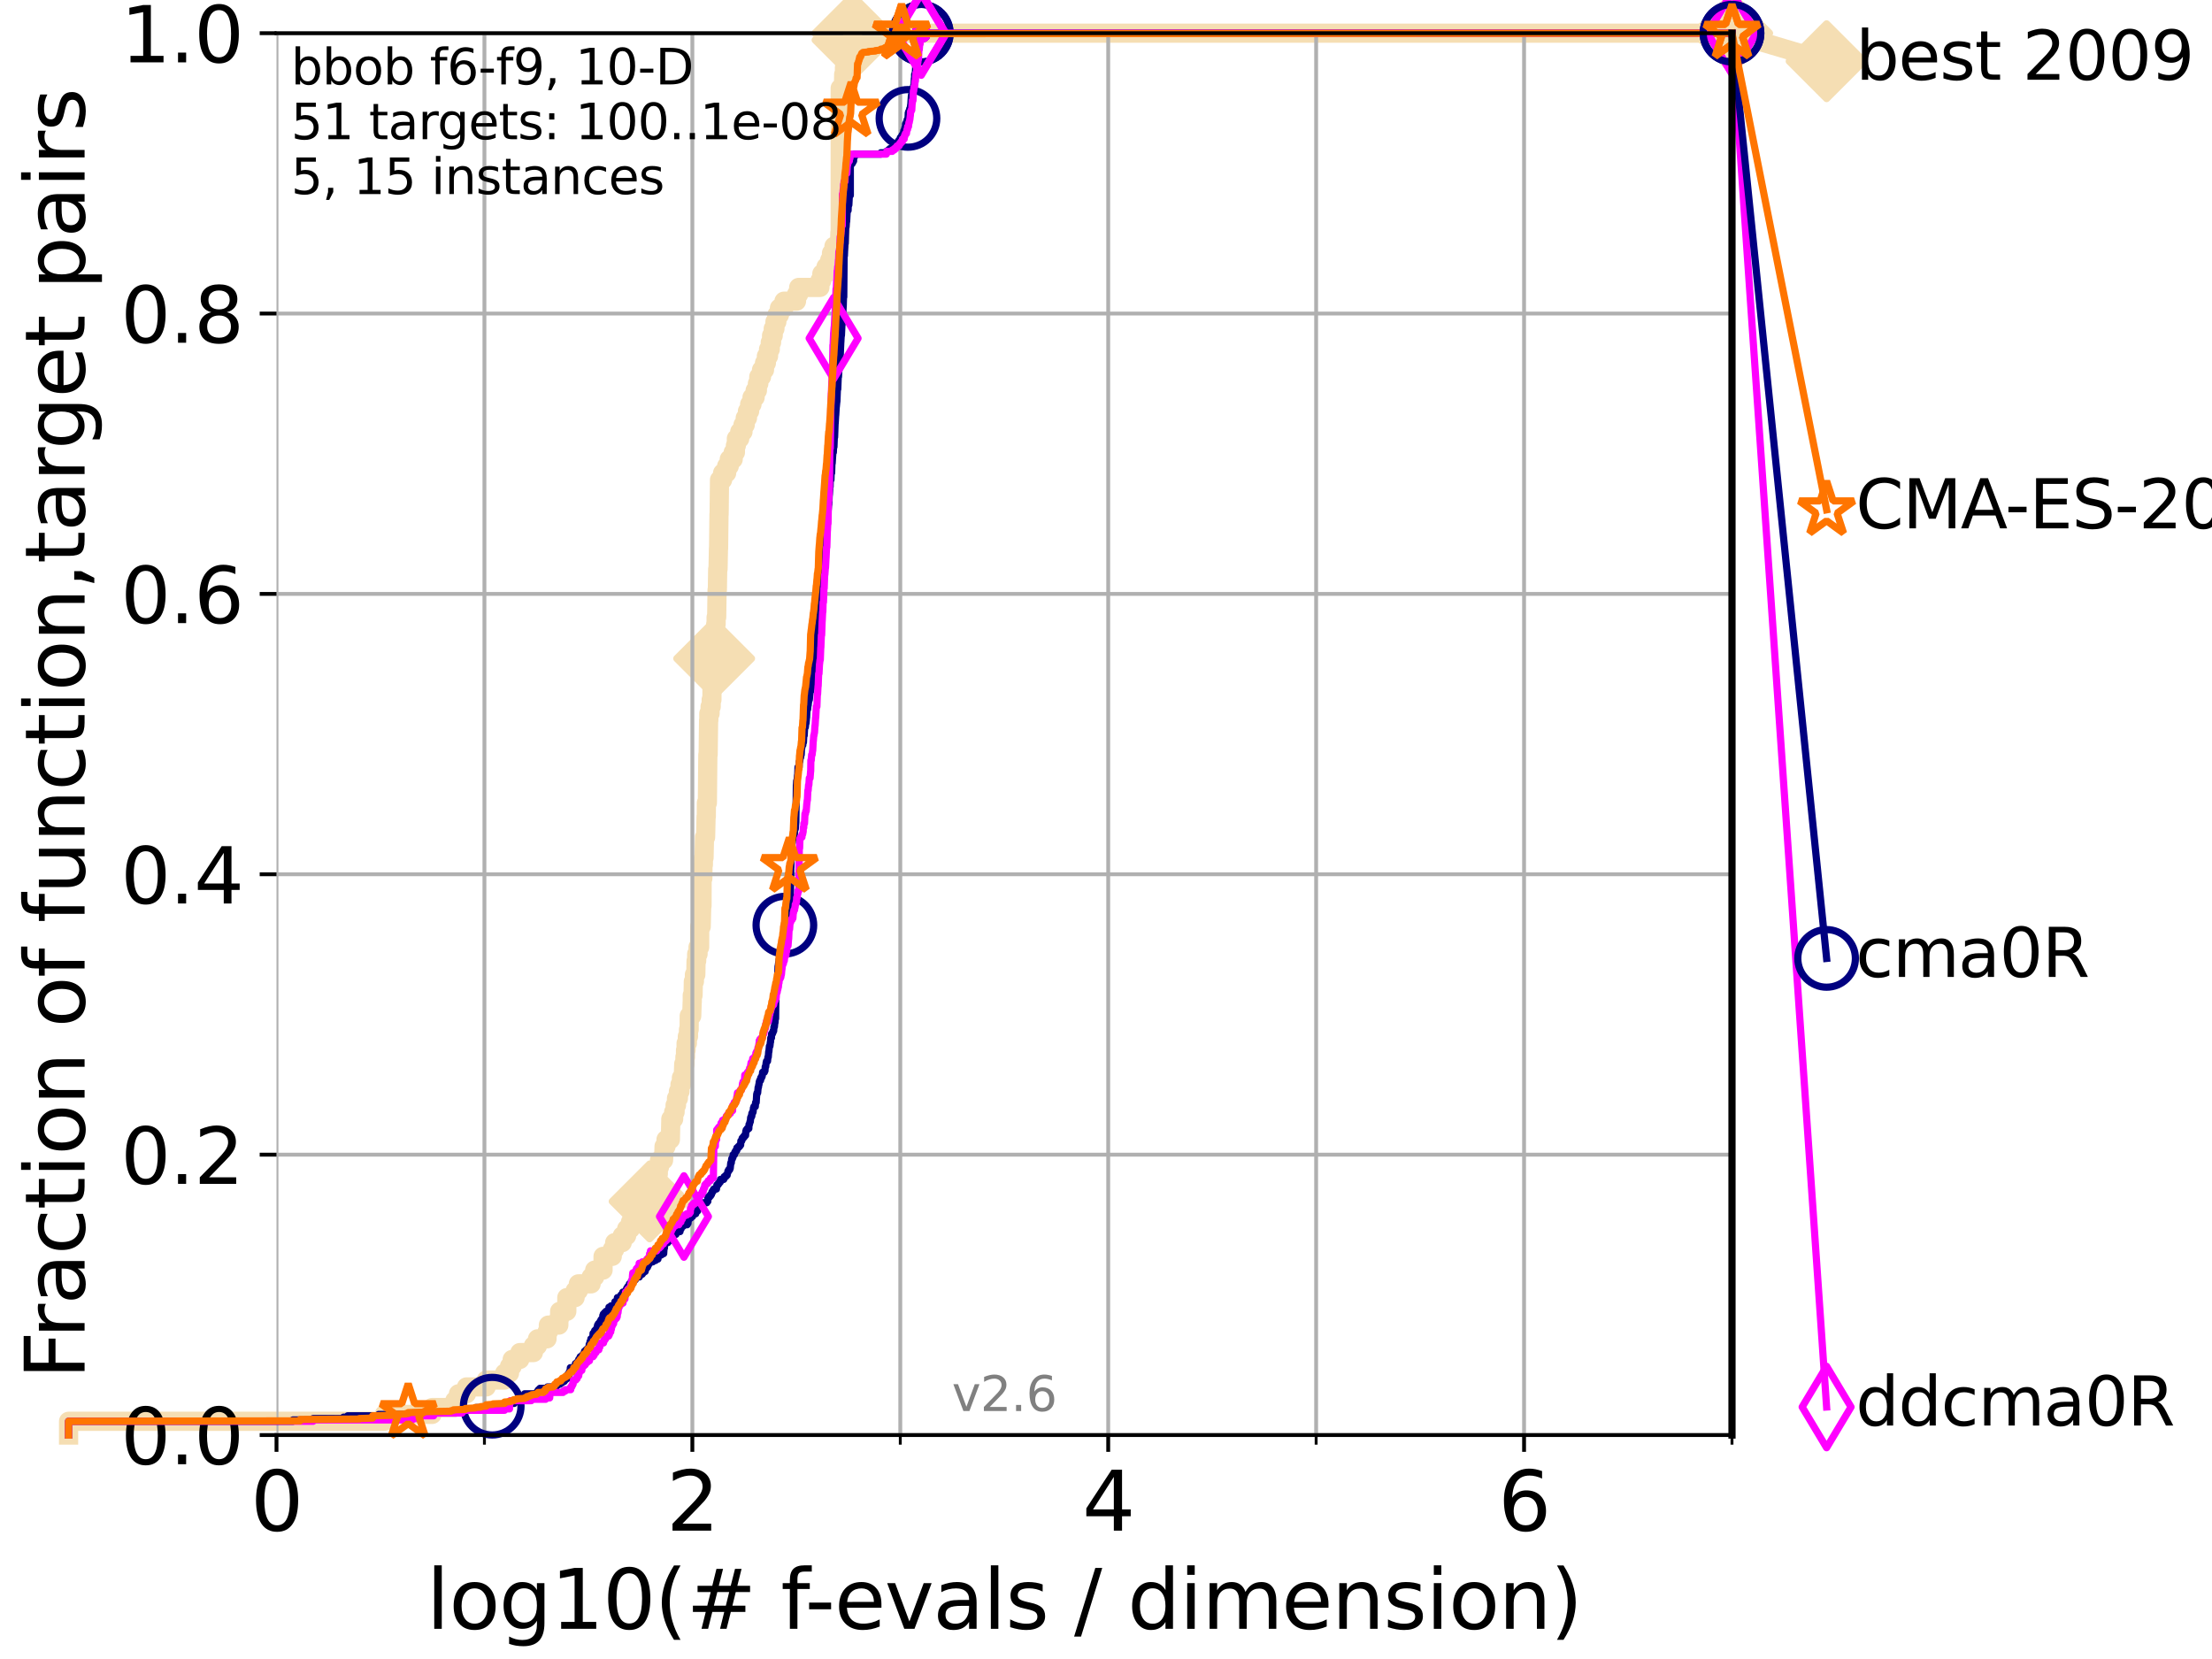 <?xml version="1.0" encoding="utf-8" standalone="no"?>
<!DOCTYPE svg PUBLIC "-//W3C//DTD SVG 1.1//EN"
  "http://www.w3.org/Graphics/SVG/1.1/DTD/svg11.dtd">
<svg xmlns:xlink="http://www.w3.org/1999/xlink" width="460.8pt" height="345.6pt" viewBox="0 0 460.8 345.6" xmlns="http://www.w3.org/2000/svg" version="1.1">
 <defs>
  <style type="text/css">*{stroke-linejoin: round; stroke-linecap: butt}</style>
 </defs>
 <g id="figure_1">
  <g id="patch_1">
   <path d="M 0 345.6 
L 460.8 345.6 
L 460.8 0 
L 0 0 
z
" style="fill: #ffffff"/>
  </g>
  <g id="axes_1">
   <g id="patch_2">
    <path d="M 57.6 298.944 
L 360.806 298.944 
L 360.806 6.912 
L 57.6 6.912 
z
" style="fill: #ffffff"/>
   </g>
   <g id="line2d_1">
    <path d="M 14.285 298.944 
L 14.285 296.081 
L 80.06 296.081 
L 80.06 294.649 
L 90.008 294.649 
L 90.008 293.218 
L 94.736 293.218 
L 94.736 291.786 
L 95.503 291.786 
L 95.503 290.355 
L 97.182 290.355 
L 97.182 288.923 
L 101.288 288.923 
L 101.288 287.492 
L 105.113 287.492 
L 105.113 286.06 
L 106.138 286.06 
L 106.138 284.629 
L 106.699 284.629 
L 106.699 283.197 
L 108.29 283.197 
L 108.29 281.766 
L 111.117 281.766 
L 111.117 280.334 
L 111.972 280.334 
L 111.972 278.903 
L 113.954 278.903 
L 113.954 277.471 
L 114.234 277.471 
L 114.234 276.04 
L 116.419 276.04 
L 116.419 274.608 
L 116.584 274.608 
L 116.584 273.176 
L 118.077 273.176 
L 118.077 270.313 
L 119.808 270.313 
L 119.808 268.882 
L 120.484 268.882 
L 120.484 267.45 
L 123.145 267.45 
L 123.145 266.019 
L 123.881 266.019 
L 123.881 264.587 
L 125.628 264.587 
L 125.628 261.724 
L 127.55 261.724 
L 127.55 260.293 
L 128.045 260.293 
L 128.045 258.861 
L 129.623 258.861 
L 129.623 257.43 
L 130.541 257.43 
L 130.541 255.998 
L 131.341 255.998 
L 131.341 254.567 
L 132.984 254.567 
L 132.984 253.135 
L 133.424 253.135 
L 133.424 251.704 
L 133.853 251.704 
L 133.853 250.272 
L 135.329 250.272 
L 135.329 248.84 
L 136.069 248.84 
L 136.069 247.409 
L 136.414 247.409 
L 136.414 245.977 
L 136.92 245.977 
L 136.92 244.546 
L 137.141 244.546 
L 137.141 243.114 
L 137.386 243.114 
L 137.386 241.683 
L 138.233 241.683 
L 138.336 238.82 
L 138.743 238.82 
L 138.743 237.388 
L 139.653 237.388 
L 139.748 233.094 
L 140.336 233.094 
L 140.336 231.662 
L 140.634 231.662 
L 140.634 230.231 
L 140.928 230.231 
L 140.928 228.799 
L 141.327 228.799 
L 141.327 227.368 
L 141.654 227.368 
L 141.654 225.936 
L 141.953 225.936 
L 141.953 224.504 
L 142.332 224.504 
L 142.436 221.641 
L 142.682 221.641 
L 142.682 220.21 
L 142.804 220.21 
L 142.804 218.778 
L 142.926 218.778 
L 142.926 217.347 
L 143.186 217.347 
L 143.186 215.915 
L 143.423 215.915 
L 143.423 214.484 
L 143.56 214.484 
L 143.58 211.621 
L 144.098 211.621 
L 144.193 208.758 
L 144.212 208.758 
L 144.212 207.326 
L 144.38 207.326 
L 144.436 204.463 
L 144.658 204.463 
L 144.658 203.032 
L 144.95 203.032 
L 145.004 200.168 
L 145.13 200.168 
L 145.13 198.737 
L 145.415 198.737 
L 145.415 197.305 
L 145.748 197.305 
L 145.765 193.011 
L 146.075 193.011 
L 146.177 188.716 
L 146.244 188.716 
L 146.261 182.99 
L 146.413 182.99 
L 146.446 180.127 
L 146.53 180.127 
L 146.53 178.696 
L 146.662 178.696 
L 146.761 174.401 
L 146.99 174.401 
L 147.087 170.106 
L 147.136 170.106 
L 147.152 167.243 
L 147.36 167.243 
L 147.455 157.223 
L 147.519 157.223 
L 147.613 150.065 
L 147.66 150.065 
L 147.66 148.633 
L 147.925 148.633 
L 147.925 147.202 
L 148.155 147.202 
L 148.155 145.77 
L 148.307 145.77 
L 148.322 142.907 
L 148.458 142.907 
L 148.548 140.044 
L 148.682 140.044 
L 148.771 137.181 
L 148.904 137.181 
L 148.962 134.318 
L 149.035 134.318 
L 149.093 130.024 
L 149.18 130.024 
L 149.18 128.592 
L 149.296 128.592 
L 149.382 122.866 
L 149.439 122.866 
L 149.51 118.571 
L 149.581 118.571 
L 149.666 114.277 
L 149.694 114.277 
L 149.778 107.119 
L 149.806 107.119 
L 149.89 99.961 
L 150.533 99.961 
L 150.533 98.53 
L 151.375 98.53 
L 151.375 97.098 
L 151.92 97.098 
L 151.92 95.667 
L 152.74 95.667 
L 152.74 94.235 
L 153.201 94.235 
L 153.201 92.804 
L 153.398 92.804 
L 153.398 91.372 
L 154.101 91.372 
L 154.101 89.941 
L 154.779 89.941 
L 154.779 88.509 
L 155.246 88.509 
L 155.246 87.078 
L 155.711 87.078 
L 155.711 85.646 
L 156.166 85.646 
L 156.166 84.215 
L 156.658 84.215 
L 156.658 82.783 
L 157.307 82.783 
L 157.307 81.352 
L 157.78 81.352 
L 157.78 79.92 
L 158.071 79.92 
L 158.071 78.488 
L 158.639 78.488 
L 158.639 77.057 
L 159.258 77.057 
L 159.258 75.625 
L 159.652 75.625 
L 159.652 74.194 
L 160.102 74.194 
L 160.102 72.762 
L 160.463 72.762 
L 160.463 71.331 
L 160.731 71.331 
L 160.731 69.899 
L 161.08 69.899 
L 161.08 68.468 
L 161.437 68.468 
L 161.437 67.036 
L 161.832 67.036 
L 161.832 65.605 
L 162.371 65.605 
L 162.371 64.173 
L 163.315 64.173 
L 163.315 62.742 
L 165.928 62.742 
L 165.928 61.31 
L 166.38 61.31 
L 166.38 59.879 
L 170.805 59.879 
L 170.805 58.447 
L 171.204 58.447 
L 171.204 57.016 
L 172.076 57.016 
L 172.076 55.584 
L 172.856 55.584 
L 172.856 54.152 
L 173.218 54.152 
L 173.218 52.721 
L 173.731 52.721 
L 173.731 51.289 
L 174.875 51.289 
L 174.967 48.426 
L 175.03 48.426 
L 175.03 18.364 
L 175.702 18.364 
L 175.755 15.501 
L 175.916 15.501 
L 175.916 14.07 
L 176.945 14.07 
L 176.945 12.638 
L 177.198 12.638 
L 177.198 11.207 
L 177.337 11.207 
L 177.428 8.344 
L 177.598 8.344 
L 177.598 6.912 
L 360.806 6.912 
L 360.806 6.912 
" style="fill: none; stroke: #f5deb3; stroke-width: 4; stroke-linecap: square"/>
   </g>
   <g id="line2d_2">
    <defs>
     <path id="mb992546136" d="M -0 7.778 
L 7.778 0 
L 0 -7.778 
L -7.778 -0 
z
" style="stroke: #f5deb3; stroke-width: 1.5; stroke-linejoin: miter"/>
    </defs>
    <g>
     <use xlink:href="#mb992546136" x="135.329" y="250.272" style="fill: #f5deb3; stroke: #f5deb3; stroke-width: 1.5; stroke-linejoin: miter"/>
     <use xlink:href="#mb992546136" x="148.771" y="137.181" style="fill: #f5deb3; stroke: #f5deb3; stroke-width: 1.5; stroke-linejoin: miter"/>
     <use xlink:href="#mb992546136" x="177.598" y="8.344" style="fill: #f5deb3; stroke: #f5deb3; stroke-width: 1.5; stroke-linejoin: miter"/>
     <use xlink:href="#mb992546136" x="177.598" y="6.912" style="fill: #f5deb3; stroke: #f5deb3; stroke-width: 1.5; stroke-linejoin: miter"/>
     <use xlink:href="#mb992546136" x="177.598" y="6.912" style="fill: #f5deb3; stroke: #f5deb3; stroke-width: 1.5; stroke-linejoin: miter"/>
     <use xlink:href="#mb992546136" x="360.806" y="6.912" style="fill: #f5deb3; stroke: #f5deb3; stroke-width: 1.5; stroke-linejoin: miter"/>
    </g>
   </g>
   <g id="line2d_3">
    <path style="fill: none; stroke: #f5deb3; stroke-width: 4; stroke-linecap: square"/>
    <g/>
   </g>
   <g id="line2d_4">
    <path d="M 360.806 6.912 
L 380.515 12.753 
" style="fill: none; stroke: #f5deb3; stroke-width: 4; stroke-linecap: square"/>
    <g>
     <use xlink:href="#mb992546136" x="360.806" y="6.912" style="fill: #f5deb3; stroke: #f5deb3; stroke-width: 1.5; stroke-linejoin: miter"/>
     <use xlink:href="#mb992546136" x="380.515" y="12.753" style="fill: #f5deb3; stroke: #f5deb3; stroke-width: 1.5; stroke-linejoin: miter"/>
    </g>
   </g>
   <g id="matplotlib.axis_1">
    <g id="xtick_1">
     <g id="line2d_5">
      <path d="M 57.6 298.944 
L 57.6 6.912 
" clip-path="url(#pa2a2d47177)" style="fill: none; stroke: #b0b0b0; stroke-width: 0.8; stroke-linecap: square"/>
     </g>
     <g id="line2d_6">
      <defs>
       <path id="me2600415d8" d="M 0 0 
L 0 3.5 
" style="stroke: #000000; stroke-width: 0.8"/>
      </defs>
      <g>
       <use xlink:href="#me2600415d8" x="57.6" y="298.944" style="stroke: #000000; stroke-width: 0.8"/>
      </g>
     </g>
     <g id="text_1">
      <!-- 0 -->
      <g transform="translate(52.192 318.861)scale(0.17 -0.17)">
       <defs>
        <path id="DejaVuSans-30" d="M 2034 4250 
Q 1547 4250 1301 3770 
Q 1056 3291 1056 2328 
Q 1056 1369 1301 889 
Q 1547 409 2034 409 
Q 2525 409 2770 889 
Q 3016 1369 3016 2328 
Q 3016 3291 2770 3770 
Q 2525 4250 2034 4250 
z
M 2034 4750 
Q 2819 4750 3233 4129 
Q 3647 3509 3647 2328 
Q 3647 1150 3233 529 
Q 2819 -91 2034 -91 
Q 1250 -91 836 529 
Q 422 1150 422 2328 
Q 422 3509 836 4129 
Q 1250 4750 2034 4750 
z
" transform="scale(0.016)"/>
       </defs>
       <use xlink:href="#DejaVuSans-30"/>
      </g>
     </g>
    </g>
    <g id="xtick_2">
     <g id="line2d_7">
      <path d="M 144.23 298.944 
L 144.23 6.912 
" clip-path="url(#pa2a2d47177)" style="fill: none; stroke: #b0b0b0; stroke-width: 0.8; stroke-linecap: square"/>
     </g>
     <g id="line2d_8">
      <g>
       <use xlink:href="#me2600415d8" x="144.23" y="298.944" style="stroke: #000000; stroke-width: 0.8"/>
      </g>
     </g>
     <g id="text_2">
      <!-- 2 -->
      <g transform="translate(138.822 318.861)scale(0.17 -0.17)">
       <defs>
        <path id="DejaVuSans-32" d="M 1228 531 
L 3431 531 
L 3431 0 
L 469 0 
L 469 531 
Q 828 903 1448 1529 
Q 2069 2156 2228 2338 
Q 2531 2678 2651 2914 
Q 2772 3150 2772 3378 
Q 2772 3750 2511 3984 
Q 2250 4219 1831 4219 
Q 1534 4219 1204 4116 
Q 875 4013 500 3803 
L 500 4441 
Q 881 4594 1212 4672 
Q 1544 4750 1819 4750 
Q 2544 4750 2975 4387 
Q 3406 4025 3406 3419 
Q 3406 3131 3298 2873 
Q 3191 2616 2906 2266 
Q 2828 2175 2409 1742 
Q 1991 1309 1228 531 
z
" transform="scale(0.016)"/>
       </defs>
       <use xlink:href="#DejaVuSans-32"/>
      </g>
     </g>
    </g>
    <g id="xtick_3">
     <g id="line2d_9">
      <path d="M 230.861 298.944 
L 230.861 6.912 
" clip-path="url(#pa2a2d47177)" style="fill: none; stroke: #b0b0b0; stroke-width: 0.8; stroke-linecap: square"/>
     </g>
     <g id="line2d_10">
      <g>
       <use xlink:href="#me2600415d8" x="230.861" y="298.944" style="stroke: #000000; stroke-width: 0.8"/>
      </g>
     </g>
     <g id="text_3">
      <!-- 4 -->
      <g transform="translate(225.453 318.861)scale(0.17 -0.17)">
       <defs>
        <path id="DejaVuSans-34" d="M 2419 4116 
L 825 1625 
L 2419 1625 
L 2419 4116 
z
M 2253 4666 
L 3047 4666 
L 3047 1625 
L 3713 1625 
L 3713 1100 
L 3047 1100 
L 3047 0 
L 2419 0 
L 2419 1100 
L 313 1100 
L 313 1709 
L 2253 4666 
z
" transform="scale(0.016)"/>
       </defs>
       <use xlink:href="#DejaVuSans-34"/>
      </g>
     </g>
    </g>
    <g id="xtick_4">
     <g id="line2d_11">
      <path d="M 317.491 298.944 
L 317.491 6.912 
" clip-path="url(#pa2a2d47177)" style="fill: none; stroke: #b0b0b0; stroke-width: 0.8; stroke-linecap: square"/>
     </g>
     <g id="line2d_12">
      <g>
       <use xlink:href="#me2600415d8" x="317.491" y="298.944" style="stroke: #000000; stroke-width: 0.8"/>
      </g>
     </g>
     <g id="text_4">
      <!-- 6 -->
      <g transform="translate(312.083 318.861)scale(0.17 -0.17)">
       <defs>
        <path id="DejaVuSans-36" d="M 2113 2584 
Q 1688 2584 1439 2293 
Q 1191 2003 1191 1497 
Q 1191 994 1439 701 
Q 1688 409 2113 409 
Q 2538 409 2786 701 
Q 3034 994 3034 1497 
Q 3034 2003 2786 2293 
Q 2538 2584 2113 2584 
z
M 3366 4563 
L 3366 3988 
Q 3128 4100 2886 4159 
Q 2644 4219 2406 4219 
Q 1781 4219 1451 3797 
Q 1122 3375 1075 2522 
Q 1259 2794 1537 2939 
Q 1816 3084 2150 3084 
Q 2853 3084 3261 2657 
Q 3669 2231 3669 1497 
Q 3669 778 3244 343 
Q 2819 -91 2113 -91 
Q 1303 -91 875 529 
Q 447 1150 447 2328 
Q 447 3434 972 4092 
Q 1497 4750 2381 4750 
Q 2619 4750 2861 4703 
Q 3103 4656 3366 4563 
z
" transform="scale(0.016)"/>
       </defs>
       <use xlink:href="#DejaVuSans-36"/>
      </g>
     </g>
    </g>
    <g id="xtick_5">
     <g id="line2d_13">
      <path d="M 100.915 298.944 
L 100.915 6.912 
" clip-path="url(#pa2a2d47177)" style="fill: none; stroke: #b0b0b0; stroke-width: 0.8; stroke-linecap: square"/>
     </g>
     <g id="line2d_14">
      <defs>
       <path id="m198adbc4b6" d="M 0 0 
L 0 2 
" style="stroke: #000000; stroke-width: 0.6"/>
      </defs>
      <g>
       <use xlink:href="#m198adbc4b6" x="100.915" y="298.944" style="stroke: #000000; stroke-width: 0.6"/>
      </g>
     </g>
    </g>
    <g id="xtick_6">
     <g id="line2d_15">
      <path d="M 187.546 298.944 
L 187.546 6.912 
" clip-path="url(#pa2a2d47177)" style="fill: none; stroke: #b0b0b0; stroke-width: 0.8; stroke-linecap: square"/>
     </g>
     <g id="line2d_16">
      <g>
       <use xlink:href="#m198adbc4b6" x="187.546" y="298.944" style="stroke: #000000; stroke-width: 0.6"/>
      </g>
     </g>
    </g>
    <g id="xtick_7">
     <g id="line2d_17">
      <path d="M 274.176 298.944 
L 274.176 6.912 
" clip-path="url(#pa2a2d47177)" style="fill: none; stroke: #b0b0b0; stroke-width: 0.8; stroke-linecap: square"/>
     </g>
     <g id="line2d_18">
      <g>
       <use xlink:href="#m198adbc4b6" x="274.176" y="298.944" style="stroke: #000000; stroke-width: 0.6"/>
      </g>
     </g>
    </g>
    <g id="xtick_8">
     <g id="line2d_19">
      <path d="M 360.806 298.944 
L 360.806 6.912 
" clip-path="url(#pa2a2d47177)" style="fill: none; stroke: #b0b0b0; stroke-width: 0.8; stroke-linecap: square"/>
     </g>
     <g id="line2d_20">
      <g>
       <use xlink:href="#m198adbc4b6" x="360.806" y="298.944" style="stroke: #000000; stroke-width: 0.6"/>
      </g>
     </g>
    </g>
    <g id="text_5">
     <!-- log10(# f-evals / dimension) -->
     <g transform="translate(88.823 339.314)scale(0.17 -0.17)">
      <defs>
       <path id="DejaVuSans-6c" d="M 603 4863 
L 1178 4863 
L 1178 0 
L 603 0 
L 603 4863 
z
" transform="scale(0.016)"/>
       <path id="DejaVuSans-6f" d="M 1959 3097 
Q 1497 3097 1228 2736 
Q 959 2375 959 1747 
Q 959 1119 1226 758 
Q 1494 397 1959 397 
Q 2419 397 2687 759 
Q 2956 1122 2956 1747 
Q 2956 2369 2687 2733 
Q 2419 3097 1959 3097 
z
M 1959 3584 
Q 2709 3584 3137 3096 
Q 3566 2609 3566 1747 
Q 3566 888 3137 398 
Q 2709 -91 1959 -91 
Q 1206 -91 779 398 
Q 353 888 353 1747 
Q 353 2609 779 3096 
Q 1206 3584 1959 3584 
z
" transform="scale(0.016)"/>
       <path id="DejaVuSans-67" d="M 2906 1791 
Q 2906 2416 2648 2759 
Q 2391 3103 1925 3103 
Q 1463 3103 1205 2759 
Q 947 2416 947 1791 
Q 947 1169 1205 825 
Q 1463 481 1925 481 
Q 2391 481 2648 825 
Q 2906 1169 2906 1791 
z
M 3481 434 
Q 3481 -459 3084 -895 
Q 2688 -1331 1869 -1331 
Q 1566 -1331 1297 -1286 
Q 1028 -1241 775 -1147 
L 775 -588 
Q 1028 -725 1275 -790 
Q 1522 -856 1778 -856 
Q 2344 -856 2625 -561 
Q 2906 -266 2906 331 
L 2906 616 
Q 2728 306 2450 153 
Q 2172 0 1784 0 
Q 1141 0 747 490 
Q 353 981 353 1791 
Q 353 2603 747 3093 
Q 1141 3584 1784 3584 
Q 2172 3584 2450 3431 
Q 2728 3278 2906 2969 
L 2906 3500 
L 3481 3500 
L 3481 434 
z
" transform="scale(0.016)"/>
       <path id="DejaVuSans-31" d="M 794 531 
L 1825 531 
L 1825 4091 
L 703 3866 
L 703 4441 
L 1819 4666 
L 2450 4666 
L 2450 531 
L 3481 531 
L 3481 0 
L 794 0 
L 794 531 
z
" transform="scale(0.016)"/>
       <path id="DejaVuSans-28" d="M 1984 4856 
Q 1566 4138 1362 3434 
Q 1159 2731 1159 2009 
Q 1159 1288 1364 580 
Q 1569 -128 1984 -844 
L 1484 -844 
Q 1016 -109 783 600 
Q 550 1309 550 2009 
Q 550 2706 781 3412 
Q 1013 4119 1484 4856 
L 1984 4856 
z
" transform="scale(0.016)"/>
       <path id="DejaVuSans-23" d="M 3272 2816 
L 2363 2816 
L 2100 1772 
L 3016 1772 
L 3272 2816 
z
M 2803 4594 
L 2478 3297 
L 3391 3297 
L 3719 4594 
L 4219 4594 
L 3897 3297 
L 4872 3297 
L 4872 2816 
L 3775 2816 
L 3519 1772 
L 4513 1772 
L 4513 1294 
L 3397 1294 
L 3072 0 
L 2572 0 
L 2894 1294 
L 1978 1294 
L 1656 0 
L 1153 0 
L 1478 1294 
L 494 1294 
L 494 1772 
L 1594 1772 
L 1856 2816 
L 850 2816 
L 850 3297 
L 1978 3297 
L 2297 4594 
L 2803 4594 
z
" transform="scale(0.016)"/>
       <path id="DejaVuSans-20" transform="scale(0.016)"/>
       <path id="DejaVuSans-66" d="M 2375 4863 
L 2375 4384 
L 1825 4384 
Q 1516 4384 1395 4259 
Q 1275 4134 1275 3809 
L 1275 3500 
L 2222 3500 
L 2222 3053 
L 1275 3053 
L 1275 0 
L 697 0 
L 697 3053 
L 147 3053 
L 147 3500 
L 697 3500 
L 697 3744 
Q 697 4328 969 4595 
Q 1241 4863 1831 4863 
L 2375 4863 
z
" transform="scale(0.016)"/>
       <path id="DejaVuSans-2d" d="M 313 2009 
L 1997 2009 
L 1997 1497 
L 313 1497 
L 313 2009 
z
" transform="scale(0.016)"/>
       <path id="DejaVuSans-65" d="M 3597 1894 
L 3597 1613 
L 953 1613 
Q 991 1019 1311 708 
Q 1631 397 2203 397 
Q 2534 397 2845 478 
Q 3156 559 3463 722 
L 3463 178 
Q 3153 47 2828 -22 
Q 2503 -91 2169 -91 
Q 1331 -91 842 396 
Q 353 884 353 1716 
Q 353 2575 817 3079 
Q 1281 3584 2069 3584 
Q 2775 3584 3186 3129 
Q 3597 2675 3597 1894 
z
M 3022 2063 
Q 3016 2534 2758 2815 
Q 2500 3097 2075 3097 
Q 1594 3097 1305 2825 
Q 1016 2553 972 2059 
L 3022 2063 
z
" transform="scale(0.016)"/>
       <path id="DejaVuSans-76" d="M 191 3500 
L 800 3500 
L 1894 563 
L 2988 3500 
L 3597 3500 
L 2284 0 
L 1503 0 
L 191 3500 
z
" transform="scale(0.016)"/>
       <path id="DejaVuSans-61" d="M 2194 1759 
Q 1497 1759 1228 1600 
Q 959 1441 959 1056 
Q 959 750 1161 570 
Q 1363 391 1709 391 
Q 2188 391 2477 730 
Q 2766 1069 2766 1631 
L 2766 1759 
L 2194 1759 
z
M 3341 1997 
L 3341 0 
L 2766 0 
L 2766 531 
Q 2569 213 2275 61 
Q 1981 -91 1556 -91 
Q 1019 -91 701 211 
Q 384 513 384 1019 
Q 384 1609 779 1909 
Q 1175 2209 1959 2209 
L 2766 2209 
L 2766 2266 
Q 2766 2663 2505 2880 
Q 2244 3097 1772 3097 
Q 1472 3097 1187 3025 
Q 903 2953 641 2809 
L 641 3341 
Q 956 3463 1253 3523 
Q 1550 3584 1831 3584 
Q 2591 3584 2966 3190 
Q 3341 2797 3341 1997 
z
" transform="scale(0.016)"/>
       <path id="DejaVuSans-73" d="M 2834 3397 
L 2834 2853 
Q 2591 2978 2328 3040 
Q 2066 3103 1784 3103 
Q 1356 3103 1142 2972 
Q 928 2841 928 2578 
Q 928 2378 1081 2264 
Q 1234 2150 1697 2047 
L 1894 2003 
Q 2506 1872 2764 1633 
Q 3022 1394 3022 966 
Q 3022 478 2636 193 
Q 2250 -91 1575 -91 
Q 1294 -91 989 -36 
Q 684 19 347 128 
L 347 722 
Q 666 556 975 473 
Q 1284 391 1588 391 
Q 1994 391 2212 530 
Q 2431 669 2431 922 
Q 2431 1156 2273 1281 
Q 2116 1406 1581 1522 
L 1381 1569 
Q 847 1681 609 1914 
Q 372 2147 372 2553 
Q 372 3047 722 3315 
Q 1072 3584 1716 3584 
Q 2034 3584 2315 3537 
Q 2597 3491 2834 3397 
z
" transform="scale(0.016)"/>
       <path id="DejaVuSans-2f" d="M 1625 4666 
L 2156 4666 
L 531 -594 
L 0 -594 
L 1625 4666 
z
" transform="scale(0.016)"/>
       <path id="DejaVuSans-64" d="M 2906 2969 
L 2906 4863 
L 3481 4863 
L 3481 0 
L 2906 0 
L 2906 525 
Q 2725 213 2448 61 
Q 2172 -91 1784 -91 
Q 1150 -91 751 415 
Q 353 922 353 1747 
Q 353 2572 751 3078 
Q 1150 3584 1784 3584 
Q 2172 3584 2448 3432 
Q 2725 3281 2906 2969 
z
M 947 1747 
Q 947 1113 1208 752 
Q 1469 391 1925 391 
Q 2381 391 2643 752 
Q 2906 1113 2906 1747 
Q 2906 2381 2643 2742 
Q 2381 3103 1925 3103 
Q 1469 3103 1208 2742 
Q 947 2381 947 1747 
z
" transform="scale(0.016)"/>
       <path id="DejaVuSans-69" d="M 603 3500 
L 1178 3500 
L 1178 0 
L 603 0 
L 603 3500 
z
M 603 4863 
L 1178 4863 
L 1178 4134 
L 603 4134 
L 603 4863 
z
" transform="scale(0.016)"/>
       <path id="DejaVuSans-6d" d="M 3328 2828 
Q 3544 3216 3844 3400 
Q 4144 3584 4550 3584 
Q 5097 3584 5394 3201 
Q 5691 2819 5691 2113 
L 5691 0 
L 5113 0 
L 5113 2094 
Q 5113 2597 4934 2840 
Q 4756 3084 4391 3084 
Q 3944 3084 3684 2787 
Q 3425 2491 3425 1978 
L 3425 0 
L 2847 0 
L 2847 2094 
Q 2847 2600 2669 2842 
Q 2491 3084 2119 3084 
Q 1678 3084 1418 2786 
Q 1159 2488 1159 1978 
L 1159 0 
L 581 0 
L 581 3500 
L 1159 3500 
L 1159 2956 
Q 1356 3278 1631 3431 
Q 1906 3584 2284 3584 
Q 2666 3584 2933 3390 
Q 3200 3197 3328 2828 
z
" transform="scale(0.016)"/>
       <path id="DejaVuSans-6e" d="M 3513 2113 
L 3513 0 
L 2938 0 
L 2938 2094 
Q 2938 2591 2744 2837 
Q 2550 3084 2163 3084 
Q 1697 3084 1428 2787 
Q 1159 2491 1159 1978 
L 1159 0 
L 581 0 
L 581 3500 
L 1159 3500 
L 1159 2956 
Q 1366 3272 1645 3428 
Q 1925 3584 2291 3584 
Q 2894 3584 3203 3211 
Q 3513 2838 3513 2113 
z
" transform="scale(0.016)"/>
       <path id="DejaVuSans-29" d="M 513 4856 
L 1013 4856 
Q 1481 4119 1714 3412 
Q 1947 2706 1947 2009 
Q 1947 1309 1714 600 
Q 1481 -109 1013 -844 
L 513 -844 
Q 928 -128 1133 580 
Q 1338 1288 1338 2009 
Q 1338 2731 1133 3434 
Q 928 4138 513 4856 
z
" transform="scale(0.016)"/>
      </defs>
      <use xlink:href="#DejaVuSans-6c"/>
      <use xlink:href="#DejaVuSans-6f" x="27.783"/>
      <use xlink:href="#DejaVuSans-67" x="88.965"/>
      <use xlink:href="#DejaVuSans-31" x="152.441"/>
      <use xlink:href="#DejaVuSans-30" x="216.064"/>
      <use xlink:href="#DejaVuSans-28" x="279.688"/>
      <use xlink:href="#DejaVuSans-23" x="318.701"/>
      <use xlink:href="#DejaVuSans-20" x="402.49"/>
      <use xlink:href="#DejaVuSans-66" x="434.277"/>
      <use xlink:href="#DejaVuSans-2d" x="463.982"/>
      <use xlink:href="#DejaVuSans-65" x="500.066"/>
      <use xlink:href="#DejaVuSans-76" x="561.59"/>
      <use xlink:href="#DejaVuSans-61" x="620.77"/>
      <use xlink:href="#DejaVuSans-6c" x="682.049"/>
      <use xlink:href="#DejaVuSans-73" x="709.832"/>
      <use xlink:href="#DejaVuSans-20" x="761.932"/>
      <use xlink:href="#DejaVuSans-2f" x="793.719"/>
      <use xlink:href="#DejaVuSans-20" x="827.41"/>
      <use xlink:href="#DejaVuSans-64" x="859.197"/>
      <use xlink:href="#DejaVuSans-69" x="922.674"/>
      <use xlink:href="#DejaVuSans-6d" x="950.457"/>
      <use xlink:href="#DejaVuSans-65" x="1047.869"/>
      <use xlink:href="#DejaVuSans-6e" x="1109.393"/>
      <use xlink:href="#DejaVuSans-73" x="1172.771"/>
      <use xlink:href="#DejaVuSans-69" x="1224.871"/>
      <use xlink:href="#DejaVuSans-6f" x="1252.654"/>
      <use xlink:href="#DejaVuSans-6e" x="1313.836"/>
      <use xlink:href="#DejaVuSans-29" x="1377.215"/>
     </g>
    </g>
   </g>
   <g id="matplotlib.axis_2">
    <g id="ytick_1">
     <g id="line2d_21">
      <path d="M 57.6 298.944 
L 360.806 298.944 
" clip-path="url(#pa2a2d47177)" style="fill: none; stroke: #b0b0b0; stroke-width: 0.8; stroke-linecap: square"/>
     </g>
     <g id="line2d_22">
      <defs>
       <path id="mcd9980fb89" d="M 0 0 
L -3.5 0 
" style="stroke: #000000; stroke-width: 0.8"/>
      </defs>
      <g>
       <use xlink:href="#mcd9980fb89" x="57.6" y="298.944" style="stroke: #000000; stroke-width: 0.8"/>
      </g>
     </g>
     <g id="text_6">
      <!-- 0.0 -->
      <g transform="translate(25.155 305.023)scale(0.16 -0.16)">
       <defs>
        <path id="DejaVuSans-2e" d="M 684 794 
L 1344 794 
L 1344 0 
L 684 0 
L 684 794 
z
" transform="scale(0.016)"/>
       </defs>
       <use xlink:href="#DejaVuSans-30"/>
       <use xlink:href="#DejaVuSans-2e" x="63.623"/>
       <use xlink:href="#DejaVuSans-30" x="95.41"/>
      </g>
     </g>
    </g>
    <g id="ytick_2">
     <g id="line2d_23">
      <path d="M 57.6 240.538 
L 360.806 240.538 
" clip-path="url(#pa2a2d47177)" style="fill: none; stroke: #b0b0b0; stroke-width: 0.8; stroke-linecap: square"/>
     </g>
     <g id="line2d_24">
      <g>
       <use xlink:href="#mcd9980fb89" x="57.6" y="240.538" style="stroke: #000000; stroke-width: 0.8"/>
      </g>
     </g>
     <g id="text_7">
      <!-- 0.2 -->
      <g transform="translate(25.155 246.616)scale(0.16 -0.16)">
       <use xlink:href="#DejaVuSans-30"/>
       <use xlink:href="#DejaVuSans-2e" x="63.623"/>
       <use xlink:href="#DejaVuSans-32" x="95.41"/>
      </g>
     </g>
    </g>
    <g id="ytick_3">
     <g id="line2d_25">
      <path d="M 57.6 182.131 
L 360.806 182.131 
" clip-path="url(#pa2a2d47177)" style="fill: none; stroke: #b0b0b0; stroke-width: 0.8; stroke-linecap: square"/>
     </g>
     <g id="line2d_26">
      <g>
       <use xlink:href="#mcd9980fb89" x="57.6" y="182.131" style="stroke: #000000; stroke-width: 0.8"/>
      </g>
     </g>
     <g id="text_8">
      <!-- 0.4 -->
      <g transform="translate(25.155 188.21)scale(0.16 -0.16)">
       <use xlink:href="#DejaVuSans-30"/>
       <use xlink:href="#DejaVuSans-2e" x="63.623"/>
       <use xlink:href="#DejaVuSans-34" x="95.41"/>
      </g>
     </g>
    </g>
    <g id="ytick_4">
     <g id="line2d_27">
      <path d="M 57.6 123.725 
L 360.806 123.725 
" clip-path="url(#pa2a2d47177)" style="fill: none; stroke: #b0b0b0; stroke-width: 0.8; stroke-linecap: square"/>
     </g>
     <g id="line2d_28">
      <g>
       <use xlink:href="#mcd9980fb89" x="57.6" y="123.725" style="stroke: #000000; stroke-width: 0.8"/>
      </g>
     </g>
     <g id="text_9">
      <!-- 0.6 -->
      <g transform="translate(25.155 129.804)scale(0.16 -0.16)">
       <use xlink:href="#DejaVuSans-30"/>
       <use xlink:href="#DejaVuSans-2e" x="63.623"/>
       <use xlink:href="#DejaVuSans-36" x="95.41"/>
      </g>
     </g>
    </g>
    <g id="ytick_5">
     <g id="line2d_29">
      <path d="M 57.6 65.318 
L 360.806 65.318 
" clip-path="url(#pa2a2d47177)" style="fill: none; stroke: #b0b0b0; stroke-width: 0.8; stroke-linecap: square"/>
     </g>
     <g id="line2d_30">
      <g>
       <use xlink:href="#mcd9980fb89" x="57.6" y="65.318" style="stroke: #000000; stroke-width: 0.8"/>
      </g>
     </g>
     <g id="text_10">
      <!-- 0.8 -->
      <g transform="translate(25.155 71.397)scale(0.16 -0.16)">
       <defs>
        <path id="DejaVuSans-38" d="M 2034 2216 
Q 1584 2216 1326 1975 
Q 1069 1734 1069 1313 
Q 1069 891 1326 650 
Q 1584 409 2034 409 
Q 2484 409 2743 651 
Q 3003 894 3003 1313 
Q 3003 1734 2745 1975 
Q 2488 2216 2034 2216 
z
M 1403 2484 
Q 997 2584 770 2862 
Q 544 3141 544 3541 
Q 544 4100 942 4425 
Q 1341 4750 2034 4750 
Q 2731 4750 3128 4425 
Q 3525 4100 3525 3541 
Q 3525 3141 3298 2862 
Q 3072 2584 2669 2484 
Q 3125 2378 3379 2068 
Q 3634 1759 3634 1313 
Q 3634 634 3220 271 
Q 2806 -91 2034 -91 
Q 1263 -91 848 271 
Q 434 634 434 1313 
Q 434 1759 690 2068 
Q 947 2378 1403 2484 
z
M 1172 3481 
Q 1172 3119 1398 2916 
Q 1625 2713 2034 2713 
Q 2441 2713 2670 2916 
Q 2900 3119 2900 3481 
Q 2900 3844 2670 4047 
Q 2441 4250 2034 4250 
Q 1625 4250 1398 4047 
Q 1172 3844 1172 3481 
z
" transform="scale(0.016)"/>
       </defs>
       <use xlink:href="#DejaVuSans-30"/>
       <use xlink:href="#DejaVuSans-2e" x="63.623"/>
       <use xlink:href="#DejaVuSans-38" x="95.41"/>
      </g>
     </g>
    </g>
    <g id="ytick_6">
     <g id="line2d_31">
      <path d="M 57.6 6.912 
L 360.806 6.912 
" clip-path="url(#pa2a2d47177)" style="fill: none; stroke: #b0b0b0; stroke-width: 0.8; stroke-linecap: square"/>
     </g>
     <g id="line2d_32">
      <g>
       <use xlink:href="#mcd9980fb89" x="57.6" y="6.912" style="stroke: #000000; stroke-width: 0.8"/>
      </g>
     </g>
     <g id="text_11">
      <!-- 1.0 -->
      <g transform="translate(25.155 12.991)scale(0.16 -0.16)">
       <use xlink:href="#DejaVuSans-31"/>
       <use xlink:href="#DejaVuSans-2e" x="63.623"/>
       <use xlink:href="#DejaVuSans-30" x="95.41"/>
      </g>
     </g>
    </g>
    <g id="text_12">
     <!-- Fraction of function,target pairs -->
     <g transform="translate(17.62 287.313)rotate(-90)scale(0.17 -0.17)">
      <defs>
       <path id="DejaVuSans-46" d="M 628 4666 
L 3309 4666 
L 3309 4134 
L 1259 4134 
L 1259 2759 
L 3109 2759 
L 3109 2228 
L 1259 2228 
L 1259 0 
L 628 0 
L 628 4666 
z
" transform="scale(0.016)"/>
       <path id="DejaVuSans-72" d="M 2631 2963 
Q 2534 3019 2420 3045 
Q 2306 3072 2169 3072 
Q 1681 3072 1420 2755 
Q 1159 2438 1159 1844 
L 1159 0 
L 581 0 
L 581 3500 
L 1159 3500 
L 1159 2956 
Q 1341 3275 1631 3429 
Q 1922 3584 2338 3584 
Q 2397 3584 2469 3576 
Q 2541 3569 2628 3553 
L 2631 2963 
z
" transform="scale(0.016)"/>
       <path id="DejaVuSans-63" d="M 3122 3366 
L 3122 2828 
Q 2878 2963 2633 3030 
Q 2388 3097 2138 3097 
Q 1578 3097 1268 2742 
Q 959 2388 959 1747 
Q 959 1106 1268 751 
Q 1578 397 2138 397 
Q 2388 397 2633 464 
Q 2878 531 3122 666 
L 3122 134 
Q 2881 22 2623 -34 
Q 2366 -91 2075 -91 
Q 1284 -91 818 406 
Q 353 903 353 1747 
Q 353 2603 823 3093 
Q 1294 3584 2113 3584 
Q 2378 3584 2631 3529 
Q 2884 3475 3122 3366 
z
" transform="scale(0.016)"/>
       <path id="DejaVuSans-74" d="M 1172 4494 
L 1172 3500 
L 2356 3500 
L 2356 3053 
L 1172 3053 
L 1172 1153 
Q 1172 725 1289 603 
Q 1406 481 1766 481 
L 2356 481 
L 2356 0 
L 1766 0 
Q 1100 0 847 248 
Q 594 497 594 1153 
L 594 3053 
L 172 3053 
L 172 3500 
L 594 3500 
L 594 4494 
L 1172 4494 
z
" transform="scale(0.016)"/>
       <path id="DejaVuSans-75" d="M 544 1381 
L 544 3500 
L 1119 3500 
L 1119 1403 
Q 1119 906 1312 657 
Q 1506 409 1894 409 
Q 2359 409 2629 706 
Q 2900 1003 2900 1516 
L 2900 3500 
L 3475 3500 
L 3475 0 
L 2900 0 
L 2900 538 
Q 2691 219 2414 64 
Q 2138 -91 1772 -91 
Q 1169 -91 856 284 
Q 544 659 544 1381 
z
M 1991 3584 
L 1991 3584 
z
" transform="scale(0.016)"/>
       <path id="DejaVuSans-2c" d="M 750 794 
L 1409 794 
L 1409 256 
L 897 -744 
L 494 -744 
L 750 256 
L 750 794 
z
" transform="scale(0.016)"/>
       <path id="DejaVuSans-70" d="M 1159 525 
L 1159 -1331 
L 581 -1331 
L 581 3500 
L 1159 3500 
L 1159 2969 
Q 1341 3281 1617 3432 
Q 1894 3584 2278 3584 
Q 2916 3584 3314 3078 
Q 3713 2572 3713 1747 
Q 3713 922 3314 415 
Q 2916 -91 2278 -91 
Q 1894 -91 1617 61 
Q 1341 213 1159 525 
z
M 3116 1747 
Q 3116 2381 2855 2742 
Q 2594 3103 2138 3103 
Q 1681 3103 1420 2742 
Q 1159 2381 1159 1747 
Q 1159 1113 1420 752 
Q 1681 391 2138 391 
Q 2594 391 2855 752 
Q 3116 1113 3116 1747 
z
" transform="scale(0.016)"/>
      </defs>
      <use xlink:href="#DejaVuSans-46"/>
      <use xlink:href="#DejaVuSans-72" x="50.27"/>
      <use xlink:href="#DejaVuSans-61" x="91.383"/>
      <use xlink:href="#DejaVuSans-63" x="152.662"/>
      <use xlink:href="#DejaVuSans-74" x="207.643"/>
      <use xlink:href="#DejaVuSans-69" x="246.852"/>
      <use xlink:href="#DejaVuSans-6f" x="274.635"/>
      <use xlink:href="#DejaVuSans-6e" x="335.816"/>
      <use xlink:href="#DejaVuSans-20" x="399.195"/>
      <use xlink:href="#DejaVuSans-6f" x="430.982"/>
      <use xlink:href="#DejaVuSans-66" x="492.164"/>
      <use xlink:href="#DejaVuSans-20" x="527.369"/>
      <use xlink:href="#DejaVuSans-66" x="559.156"/>
      <use xlink:href="#DejaVuSans-75" x="594.361"/>
      <use xlink:href="#DejaVuSans-6e" x="657.74"/>
      <use xlink:href="#DejaVuSans-63" x="721.119"/>
      <use xlink:href="#DejaVuSans-74" x="776.1"/>
      <use xlink:href="#DejaVuSans-69" x="815.309"/>
      <use xlink:href="#DejaVuSans-6f" x="843.092"/>
      <use xlink:href="#DejaVuSans-6e" x="904.273"/>
      <use xlink:href="#DejaVuSans-2c" x="967.652"/>
      <use xlink:href="#DejaVuSans-74" x="999.439"/>
      <use xlink:href="#DejaVuSans-61" x="1038.648"/>
      <use xlink:href="#DejaVuSans-72" x="1099.928"/>
      <use xlink:href="#DejaVuSans-67" x="1139.291"/>
      <use xlink:href="#DejaVuSans-65" x="1202.768"/>
      <use xlink:href="#DejaVuSans-74" x="1264.291"/>
      <use xlink:href="#DejaVuSans-20" x="1303.5"/>
      <use xlink:href="#DejaVuSans-70" x="1335.287"/>
      <use xlink:href="#DejaVuSans-61" x="1398.764"/>
      <use xlink:href="#DejaVuSans-69" x="1460.043"/>
      <use xlink:href="#DejaVuSans-72" x="1487.826"/>
      <use xlink:href="#DejaVuSans-73" x="1528.939"/>
     </g>
    </g>
   </g>
   <g id="line2d_33">
    <defs>
     <path id="mda0ce84d06" d="M 0 1.5 
C 0.398 1.5 0.779 1.342 1.061 1.061 
C 1.342 0.779 1.5 0.398 1.5 0 
C 1.5 -0.398 1.342 -0.779 1.061 -1.061 
C 0.779 -1.342 0.398 -1.5 0 -1.5 
C -0.398 -1.5 -0.779 -1.342 -1.061 -1.061 
C -1.342 -0.779 -1.5 -0.398 -1.5 0 
C -1.5 0.398 -1.342 0.779 -1.061 1.061 
C -0.779 1.342 -0.398 1.5 0 1.5 
z
" style="stroke: #f5deb3"/>
    </defs>
    <g>
     <use xlink:href="#mda0ce84d06" x="177.598" y="6.912" style="fill: #f5deb3; stroke: #f5deb3"/>
     <use xlink:href="#mda0ce84d06" x="177.598" y="6.912" style="fill: #f5deb3; stroke: #f5deb3"/>
    </g>
   </g>
   <g id="line2d_34">
    <defs>
     <path id="mecd6825bb2" d="M 0 1.5 
C 0.398 1.5 0.779 1.342 1.061 1.061 
C 1.342 0.779 1.5 0.398 1.5 0 
C 1.5 -0.398 1.342 -0.779 1.061 -1.061 
C 0.779 -1.342 0.398 -1.5 0 -1.5 
C -0.398 -1.5 -0.779 -1.342 -1.061 -1.061 
C -1.342 -0.779 -1.5 -0.398 -1.5 0 
C -1.5 0.398 -1.342 0.779 -1.061 1.061 
C -0.779 1.342 -0.398 1.5 0 1.5 
z
" style="stroke: #000080"/>
    </defs>
    <g>
     <use xlink:href="#mecd6825bb2" x="191.917" y="6.912" style="fill: #000080; stroke: #000080"/>
     <use xlink:href="#mecd6825bb2" x="191.917" y="6.912" style="fill: #000080; stroke: #000080"/>
    </g>
   </g>
   <g id="line2d_35">
    <path d="M 14.285 298.944 
L 14.285 296.081 
L 61.03 296.081 
L 61.03 295.795 
L 65.227 295.795 
L 65.227 295.508 
L 71.557 295.508 
L 71.557 295.222 
L 72.432 295.222 
L 72.432 294.936 
L 78.883 294.936 
L 78.883 294.649 
L 85.894 294.649 
L 85.894 294.363 
L 94.995 294.363 
L 94.995 294.077 
L 95.753 294.077 
L 95.753 293.79 
L 97.635 293.79 
L 97.635 293.504 
L 99.141 293.504 
L 99.141 293.218 
L 102.536 293.218 
L 102.536 292.932 
L 105.705 292.932 
L 105.705 292.645 
L 106.138 292.645 
L 106.138 292.359 
L 107.11 292.359 
L 107.11 292.073 
L 107.379 292.073 
L 107.379 291.786 
L 108.034 291.786 
L 108.034 291.5 
L 108.668 291.5 
L 108.668 291.214 
L 109.28 291.214 
L 109.28 290.355 
L 111.868 290.355 
L 111.972 289.782 
L 112.18 289.782 
L 112.18 289.496 
L 112.488 289.496 
L 112.488 289.21 
L 114.048 289.21 
L 114.048 288.923 
L 115.833 288.923 
L 115.833 288.637 
L 116.086 288.637 
L 116.086 288.351 
L 116.665 288.351 
L 116.665 288.064 
L 117.068 288.064 
L 117.068 287.778 
L 117.54 287.778 
L 117.54 287.492 
L 117.772 287.492 
L 117.772 287.205 
L 118.152 287.205 
L 118.227 286.347 
L 118.598 286.347 
L 118.598 285.774 
L 118.745 285.774 
L 118.817 284.915 
L 119.669 284.915 
L 119.669 284.629 
L 119.808 284.629 
L 119.876 284.056 
L 120.217 284.056 
L 120.217 283.77 
L 120.484 283.77 
L 120.551 283.197 
L 120.748 283.197 
L 120.748 282.911 
L 120.879 282.911 
L 120.879 282.625 
L 121.266 282.625 
L 121.266 282.338 
L 121.519 282.338 
L 121.519 282.052 
L 121.707 282.052 
L 121.769 281.479 
L 122.077 281.479 
L 122.077 281.193 
L 122.38 281.193 
L 122.38 280.907 
L 122.737 280.907 
L 122.737 280.048 
L 122.855 280.048 
L 122.913 279.475 
L 123.088 279.475 
L 123.088 278.903 
L 123.488 278.903 
L 123.545 277.757 
L 123.825 277.757 
L 123.881 277.185 
L 124.156 277.185 
L 124.156 276.898 
L 124.32 276.898 
L 124.428 276.326 
L 124.482 276.326 
L 124.482 276.04 
L 124.642 276.04 
L 124.642 275.753 
L 124.907 275.753 
L 124.907 275.467 
L 125.064 275.467 
L 125.064 275.181 
L 125.219 275.181 
L 125.219 274.894 
L 125.527 274.894 
L 125.578 274.035 
L 125.679 274.035 
L 125.679 273.749 
L 125.929 273.749 
L 125.929 273.463 
L 126.226 273.463 
L 126.226 273.176 
L 126.661 273.176 
L 126.661 272.89 
L 126.852 272.89 
L 126.852 272.318 
L 127.274 272.318 
L 127.274 272.031 
L 128.045 272.031 
L 128.09 271.172 
L 128.571 271.172 
L 128.615 270.313 
L 129.376 270.313 
L 129.376 269.741 
L 129.704 269.741 
L 129.745 269.168 
L 130.423 269.168 
L 130.462 268.596 
L 130.579 268.596 
L 130.579 268.309 
L 130.773 268.309 
L 130.773 268.023 
L 131.078 268.023 
L 131.116 267.45 
L 131.416 267.45 
L 131.416 267.164 
L 131.527 267.164 
L 131.527 266.878 
L 132.073 266.878 
L 132.073 266.591 
L 132.358 266.591 
L 132.394 266.019 
L 133.188 266.019 
L 133.222 265.446 
L 133.788 265.446 
L 133.788 265.16 
L 134.016 265.16 
L 134.016 264.874 
L 134.4 264.874 
L 134.495 264.301 
L 134.621 264.301 
L 134.621 264.015 
L 134.87 264.015 
L 134.87 263.728 
L 134.993 263.728 
L 134.993 263.442 
L 135.147 263.442 
L 135.147 263.156 
L 135.359 263.156 
L 135.359 262.869 
L 135.981 262.869 
L 135.981 262.583 
L 136.556 262.583 
L 136.556 262.297 
L 137.058 262.297 
L 137.168 261.724 
L 137.223 261.724 
L 137.223 261.438 
L 137.761 261.438 
L 137.761 261.152 
L 138.259 261.152 
L 138.336 260.006 
L 138.413 260.006 
L 138.464 258.861 
L 139.117 258.861 
L 139.117 258.575 
L 139.363 258.575 
L 139.387 258.002 
L 139.677 258.002 
L 139.677 257.716 
L 139.844 257.716 
L 139.844 257.43 
L 139.962 257.43 
L 139.962 257.143 
L 140.816 257.143 
L 140.816 256.571 
L 141.654 256.571 
L 141.675 255.998 
L 141.89 255.998 
L 141.953 255.426 
L 142.353 255.426 
L 142.353 255.139 
L 143.146 255.139 
L 143.146 254.853 
L 143.325 254.853 
L 143.404 253.994 
L 143.58 253.994 
L 143.58 253.708 
L 143.927 253.708 
L 143.927 253.421 
L 144.268 253.421 
L 144.268 253.135 
L 144.418 253.135 
L 144.418 252.849 
L 144.932 252.849 
L 145.004 252.276 
L 145.327 252.276 
L 145.415 251.417 
L 145.955 251.417 
L 145.955 251.131 
L 146.244 251.131 
L 146.244 250.845 
L 146.463 250.845 
L 146.463 250.558 
L 147.232 250.558 
L 147.232 250.272 
L 147.455 250.272 
L 147.471 249.413 
L 147.785 249.413 
L 147.785 249.127 
L 148.033 249.127 
L 148.033 248.84 
L 148.216 248.84 
L 148.322 248.268 
L 148.503 248.268 
L 148.503 247.982 
L 148.682 247.982 
L 148.682 247.695 
L 149.253 247.695 
L 149.339 246.836 
L 149.595 246.836 
L 149.595 246.55 
L 149.806 246.55 
L 149.806 246.264 
L 150.042 246.264 
L 150.084 245.691 
L 150.774 245.691 
L 150.867 245.118 
L 151.207 245.118 
L 151.207 244.832 
L 151.478 244.832 
L 151.58 244.26 
L 151.631 244.26 
L 151.631 243.973 
L 151.782 243.973 
L 151.782 243.687 
L 152.008 243.687 
L 152.008 243.401 
L 152.119 243.401 
L 152.23 242.255 
L 152.341 242.255 
L 152.426 241.397 
L 152.571 241.397 
L 152.571 241.11 
L 152.692 241.11 
L 152.728 240.538 
L 153.001 240.538 
L 153.095 239.965 
L 153.271 239.965 
L 153.271 239.679 
L 153.479 239.679 
L 153.513 239.106 
L 153.81 239.106 
L 153.81 238.82 
L 154.09 238.82 
L 154.09 238.533 
L 154.29 238.533 
L 154.334 237.675 
L 154.52 237.675 
L 154.607 237.102 
L 154.843 237.102 
L 154.843 236.816 
L 155.077 236.816 
L 155.077 236.529 
L 155.319 236.529 
L 155.361 235.67 
L 155.444 235.67 
L 155.444 235.384 
L 155.66 235.384 
L 155.66 235.098 
L 155.995 235.098 
L 156.035 234.239 
L 156.126 234.239 
L 156.235 233.666 
L 156.305 233.666 
L 156.374 232.807 
L 156.482 232.807 
L 156.482 232.521 
L 156.619 232.521 
L 156.619 231.948 
L 156.755 231.948 
L 156.755 231.662 
L 156.88 231.662 
L 156.957 230.803 
L 157.052 230.803 
L 157.052 230.517 
L 157.345 230.517 
L 157.401 229.658 
L 157.531 229.658 
L 157.633 227.94 
L 157.707 227.94 
L 157.707 227.654 
L 157.835 227.654 
L 157.935 226.509 
L 157.998 226.509 
L 158.071 225.936 
L 158.116 225.936 
L 158.161 225.363 
L 158.25 225.363 
L 158.25 225.077 
L 158.437 225.077 
L 158.481 224.504 
L 158.656 224.504 
L 158.656 224.218 
L 158.778 224.218 
L 158.865 223.359 
L 159.233 223.359 
L 159.233 223.073 
L 159.359 223.073 
L 159.41 222.214 
L 159.51 222.214 
L 159.602 221.355 
L 159.668 221.355 
L 159.668 221.069 
L 159.891 221.069 
L 159.972 220.21 
L 160.045 220.21 
L 160.134 219.065 
L 160.175 219.065 
L 160.279 217.919 
L 160.391 217.919 
L 160.479 217.061 
L 160.518 217.061 
L 160.566 216.202 
L 160.715 216.202 
L 160.738 215.343 
L 160.925 215.343 
L 160.925 215.056 
L 161.041 215.056 
L 161.041 214.77 
L 161.171 214.77 
L 161.225 213.911 
L 161.324 213.911 
L 161.399 213.052 
L 161.445 213.052 
L 161.505 212.193 
L 161.572 212.193 
L 161.647 205.608 
L 161.84 205.608 
L 161.943 204.463 
L 161.987 204.463 
L 162.082 201.314 
L 162.111 201.314 
L 162.22 200.455 
L 162.263 200.455 
L 162.306 199.882 
L 162.385 199.882 
L 162.385 199.596 
L 162.662 199.596 
L 162.726 198.164 
L 162.782 198.164 
L 162.817 197.305 
L 162.964 197.305 
L 163.033 196.446 
L 163.123 196.446 
L 163.226 195.301 
L 163.253 195.301 
L 163.335 194.156 
L 163.369 194.156 
L 163.424 192.725 
L 163.505 192.725 
L 163.606 191.866 
L 163.619 191.866 
L 163.713 190.72 
L 163.806 190.72 
L 163.906 189.861 
L 164.031 189.861 
L 164.031 189.575 
L 164.188 189.575 
L 164.24 188.716 
L 164.337 188.716 
L 164.427 187.857 
L 164.511 187.857 
L 164.574 186.998 
L 164.657 186.998 
L 164.752 180.7 
L 164.771 180.7 
L 164.878 176.978 
L 164.91 176.978 
L 165.016 175.546 
L 165.053 175.546 
L 165.146 174.687 
L 165.263 174.687 
L 165.374 173.828 
L 165.483 173.828 
L 165.568 172.683 
L 165.677 172.683 
L 165.785 171.252 
L 165.791 171.252 
L 165.898 163.521 
L 165.91 163.521 
L 165.958 162.662 
L 166.04 162.662 
L 166.135 161.517 
L 166.17 161.517 
L 166.24 159.799 
L 166.472 159.799 
L 166.507 158.654 
L 166.593 158.654 
L 166.701 157.795 
L 166.787 157.795 
L 166.815 157.223 
L 166.905 157.223 
L 166.984 155.791 
L 167.034 155.791 
L 167.04 155.218 
L 167.24 155.218 
L 167.263 154.646 
L 167.373 154.646 
L 167.444 153.214 
L 167.532 153.214 
L 167.619 151.496 
L 167.765 151.496 
L 167.85 150.638 
L 167.915 150.638 
L 168.016 149.492 
L 168.032 149.492 
L 168.106 147.774 
L 168.238 147.774 
L 168.311 146.916 
L 168.358 146.916 
L 168.457 146.057 
L 168.483 146.057 
L 168.483 145.77 
L 168.597 145.77 
L 168.704 144.625 
L 168.725 144.625 
L 168.73 144.053 
L 168.852 144.053 
L 168.944 143.48 
L 168.984 143.48 
L 169.075 142.048 
L 169.18 142.048 
L 169.284 139.758 
L 169.314 139.758 
L 169.314 139.472 
L 169.472 139.472 
L 169.541 138.326 
L 169.629 138.326 
L 169.736 136.036 
L 169.755 136.036 
L 169.837 134.891 
L 169.972 134.891 
L 170.053 133.173 
L 170.115 133.173 
L 170.181 132.314 
L 170.229 132.314 
L 170.332 130.31 
L 170.384 130.31 
L 170.463 129.451 
L 170.51 129.451 
L 170.542 128.592 
L 170.621 128.592 
L 170.704 127.447 
L 170.773 127.447 
L 170.815 126.588 
L 170.901 126.588 
L 170.97 124.584 
L 171.105 124.584 
L 171.2 122.007 
L 171.236 122.007 
L 171.325 121.148 
L 171.347 121.148 
L 171.458 120.003 
L 171.485 120.003 
L 171.59 117.999 
L 171.599 117.999 
L 171.709 116.567 
L 171.726 116.567 
L 171.809 114.849 
L 171.865 114.849 
L 171.969 112.845 
L 171.999 112.845 
L 172.072 111.414 
L 172.132 111.414 
L 172.238 109.982 
L 172.246 109.982 
L 172.344 108.837 
L 172.365 108.837 
L 172.47 106.546 
L 172.504 106.546 
L 172.612 105.115 
L 172.645 105.115 
L 172.749 103.111 
L 172.769 103.111 
L 172.876 101.393 
L 172.93 101.393 
L 172.958 99.961 
L 173.097 99.961 
L 173.145 98.53 
L 173.242 98.53 
L 173.31 96.526 
L 173.358 96.526 
L 173.466 94.808 
L 173.474 94.808 
L 173.474 94.235 
L 173.601 94.235 
L 173.648 93.09 
L 173.727 93.09 
L 173.805 91.086 
L 173.863 91.086 
L 173.968 88.223 
L 173.984 88.223 
L 174.084 86.505 
L 174.099 86.505 
L 174.203 84.787 
L 174.214 84.787 
L 174.325 83.642 
L 174.344 83.642 
L 174.446 81.065 
L 174.518 81.065 
L 174.623 78.488 
L 174.675 78.488 
L 174.783 76.484 
L 174.809 76.484 
L 174.883 74.48 
L 174.923 74.48 
L 174.975 73.908 
L 175.044 73.908 
L 175.154 71.331 
L 175.161 71.331 
L 175.241 69.899 
L 175.284 69.899 
L 175.392 67.609 
L 175.424 67.609 
L 175.531 65.891 
L 175.542 65.891 
L 175.649 63.887 
L 175.659 63.887 
L 175.719 61.883 
L 175.772 61.883 
L 175.846 53.294 
L 175.902 53.294 
L 176.006 50.717 
L 176.069 50.717 
L 176.179 47.281 
L 176.248 47.281 
L 176.33 46.136 
L 176.371 46.136 
L 176.48 44.132 
L 176.5 44.132 
L 176.5 43.845 
L 176.675 43.845 
L 176.712 42.7 
L 176.832 42.7 
L 176.938 40.696 
L 177.139 40.696 
L 177.139 34.111 
L 177.508 34.111 
L 177.508 33.825 
L 177.668 33.825 
L 177.668 33.538 
L 177.82 33.538 
L 177.82 32.68 
L 178.002 32.68 
L 178.002 32.107 
L 183.502 32.107 
L 183.502 31.821 
L 184.632 31.821 
L 184.632 31.534 
L 185.053 31.534 
L 185.053 31.248 
L 185.368 31.248 
L 185.368 30.962 
L 186.128 30.962 
L 186.213 30.389 
L 186.593 30.389 
L 186.687 29.816 
L 187.038 29.816 
L 187.038 29.53 
L 187.235 29.53 
L 187.235 29.244 
L 187.455 29.244 
L 187.557 28.671 
L 187.783 28.671 
L 187.783 28.385 
L 187.933 28.385 
L 187.933 28.099 
L 188.16 28.099 
L 188.224 27.526 
L 188.276 27.526 
L 188.276 27.24 
L 188.438 27.24 
L 188.487 26.667 
L 188.594 26.667 
L 188.649 25.808 
L 188.778 25.808 
L 188.778 25.522 
L 188.95 25.522 
L 188.967 24.949 
L 189.146 24.949 
L 189.208 23.518 
L 189.301 23.518 
L 189.301 23.231 
L 189.475 23.231 
L 189.507 22.659 
L 189.615 22.659 
L 189.709 21.8 
L 189.735 21.8 
L 189.845 20.082 
L 189.881 20.082 
L 189.881 19.796 
L 189.996 19.796 
L 190.106 18.364 
L 190.242 18.364 
L 190.342 17.792 
L 190.407 17.792 
L 190.475 16.36 
L 190.526 16.36 
L 190.528 15.501 
L 190.656 15.501 
L 190.745 14.07 
L 190.789 14.07 
L 190.884 11.779 
L 190.999 11.779 
L 191.097 11.207 
L 191.114 11.207 
L 191.22 10.061 
L 191.251 10.061 
L 191.349 9.202 
L 191.457 9.202 
L 191.506 8.63 
L 191.604 8.63 
L 191.604 8.344 
L 191.727 8.344 
L 191.787 7.771 
L 191.881 7.771 
L 191.917 6.912 
L 360.806 6.912 
L 360.806 6.912 
" style="fill: none; stroke: #000080; stroke-width: 1.5; stroke-linecap: square"/>
   </g>
   <g id="line2d_36">
    <defs>
     <path id="m296ccd94f1" d="M 0 6 
C 1.591 6 3.117 5.368 4.243 4.243 
C 5.368 3.117 6 1.591 6 0 
C 6 -1.591 5.368 -3.117 4.243 -4.243 
C 3.117 -5.368 1.591 -6 0 -6 
C -1.591 -6 -3.117 -5.368 -4.243 -4.243 
C -5.368 -3.117 -6 -1.591 -6 0 
C -6 1.591 -5.368 3.117 -4.243 4.243 
C -3.117 5.368 -1.591 6 0 6 
z
" style="stroke: #000080; stroke-width: 1.5"/>
    </defs>
    <g>
     <use xlink:href="#m296ccd94f1" x="102.536" y="292.932" style="fill-opacity: 0; stroke: #000080; stroke-width: 1.5"/>
     <use xlink:href="#m296ccd94f1" x="163.505" y="192.725" style="fill-opacity: 0; stroke: #000080; stroke-width: 1.5"/>
     <use xlink:href="#m296ccd94f1" x="189.146" y="24.663" style="fill-opacity: 0; stroke: #000080; stroke-width: 1.5"/>
     <use xlink:href="#m296ccd94f1" x="191.917" y="6.912" style="fill-opacity: 0; stroke: #000080; stroke-width: 1.5"/>
     <use xlink:href="#m296ccd94f1" x="191.917" y="6.912" style="fill-opacity: 0; stroke: #000080; stroke-width: 1.5"/>
     <use xlink:href="#m296ccd94f1" x="360.806" y="6.912" style="fill-opacity: 0; stroke: #000080; stroke-width: 1.5"/>
    </g>
   </g>
   <g id="line2d_37">
    <path style="fill: none; stroke: #000080; stroke-width: 1.5; stroke-linecap: square"/>
    <g/>
   </g>
   <g id="line2d_38">
    <defs>
     <path id="m82d1e19a1f" d="M 0 1.5 
C 0.398 1.5 0.779 1.342 1.061 1.061 
C 1.342 0.779 1.5 0.398 1.5 0 
C 1.5 -0.398 1.342 -0.779 1.061 -1.061 
C 0.779 -1.342 0.398 -1.5 0 -1.5 
C -0.398 -1.5 -0.779 -1.342 -1.061 -1.061 
C -1.342 -0.779 -1.5 -0.398 -1.5 0 
C -1.5 0.398 -1.342 0.779 -1.061 1.061 
C -0.779 1.342 -0.398 1.5 0 1.5 
z
" style="stroke: #ff00ff"/>
    </defs>
    <g>
     <use xlink:href="#m82d1e19a1f" x="191.919" y="6.912" style="fill: #ff00ff; stroke: #ff00ff"/>
     <use xlink:href="#m82d1e19a1f" x="191.919" y="6.912" style="fill: #ff00ff; stroke: #ff00ff"/>
    </g>
   </g>
   <g id="line2d_39">
    <path d="M 14.285 298.944 
L 14.285 296.081 
L 65.227 296.081 
L 65.227 295.795 
L 85.894 295.795 
L 85.894 295.508 
L 86.712 295.508 
L 86.712 294.936 
L 90.341 294.936 
L 90.341 294.363 
L 96.241 294.363 
L 96.241 294.077 
L 96.481 294.077 
L 96.481 293.79 
L 105.113 293.79 
L 105.113 293.504 
L 106.138 293.504 
L 106.138 292.359 
L 106.28 292.359 
L 106.28 291.786 
L 110.675 291.786 
L 110.675 291.5 
L 113.67 291.5 
L 113.67 291.214 
L 114.51 291.214 
L 114.602 290.069 
L 117.306 290.069 
L 117.306 289.782 
L 117.772 289.782 
L 117.772 289.496 
L 118.89 289.496 
L 118.89 288.923 
L 119.106 288.923 
L 119.106 288.637 
L 119.248 288.637 
L 119.248 288.351 
L 119.39 288.351 
L 119.46 287.492 
L 119.945 287.492 
L 119.945 287.205 
L 120.217 287.205 
L 120.217 286.633 
L 120.551 286.633 
L 120.617 286.06 
L 120.683 286.06 
L 120.683 285.774 
L 120.814 285.774 
L 120.814 285.488 
L 121.202 285.488 
L 121.266 284.915 
L 121.329 284.915 
L 121.329 284.629 
L 121.582 284.629 
L 121.582 284.342 
L 121.893 284.342 
L 121.893 284.056 
L 122.077 284.056 
L 122.077 283.77 
L 122.38 283.77 
L 122.38 283.483 
L 122.796 283.483 
L 122.855 282.911 
L 122.971 282.911 
L 122.971 282.625 
L 123.545 282.625 
L 123.545 282.338 
L 123.77 282.338 
L 123.825 281.766 
L 124.156 281.766 
L 124.211 281.193 
L 124.748 281.193 
L 124.748 280.62 
L 124.959 280.62 
L 124.959 280.048 
L 125.168 280.048 
L 125.168 279.762 
L 125.729 279.762 
L 125.779 279.189 
L 125.979 279.189 
L 125.979 278.903 
L 126.177 278.903 
L 126.177 278.616 
L 126.323 278.616 
L 126.323 278.33 
L 126.804 278.33 
L 126.804 278.044 
L 126.946 278.044 
L 126.946 277.471 
L 127.227 277.471 
L 127.274 276.898 
L 127.366 276.898 
L 127.412 276.326 
L 127.504 276.326 
L 127.504 276.04 
L 127.641 276.04 
L 127.641 275.753 
L 127.822 275.753 
L 127.911 274.894 
L 128.178 274.894 
L 128.178 274.608 
L 128.441 274.608 
L 128.441 274.322 
L 128.571 274.322 
L 128.658 273.463 
L 128.744 273.463 
L 128.829 272.604 
L 128.872 272.604 
L 128.872 272.318 
L 128.999 272.318 
L 129.041 271.745 
L 129.376 271.745 
L 129.376 271.459 
L 129.786 271.459 
L 129.866 270.886 
L 129.947 270.886 
L 129.947 270.6 
L 130.187 270.6 
L 130.266 269.741 
L 130.305 269.741 
L 130.305 269.168 
L 130.657 269.168 
L 130.657 268.882 
L 130.773 268.882 
L 130.773 268.596 
L 131.078 268.596 
L 131.078 268.309 
L 131.341 268.309 
L 131.416 267.45 
L 131.527 267.45 
L 131.527 266.878 
L 131.674 266.878 
L 131.784 265.446 
L 131.82 265.446 
L 131.82 265.16 
L 132.252 265.16 
L 132.252 264.874 
L 132.534 264.874 
L 132.569 264.301 
L 132.812 264.301 
L 132.812 264.015 
L 133.086 264.015 
L 133.154 263.156 
L 133.788 263.156 
L 133.788 262.869 
L 134.59 262.869 
L 134.59 262.583 
L 134.746 262.583 
L 134.746 262.297 
L 135.024 262.297 
L 135.024 262.011 
L 135.298 262.011 
L 135.329 261.152 
L 135.479 261.152 
L 135.509 260.579 
L 136.809 260.579 
L 136.865 260.006 
L 137.359 260.006 
L 137.359 259.72 
L 137.655 259.72 
L 137.761 259.147 
L 138.207 259.147 
L 138.207 258.575 
L 138.668 258.575 
L 138.668 258.289 
L 138.969 258.289 
L 139.043 257.716 
L 139.191 257.716 
L 139.24 257.143 
L 139.387 257.143 
L 139.387 256.857 
L 139.508 256.857 
L 139.508 256.571 
L 139.844 256.571 
L 139.844 255.998 
L 140.127 255.998 
L 140.15 255.426 
L 140.634 255.426 
L 140.634 255.139 
L 141.415 255.139 
L 141.415 254.853 
L 141.546 254.853 
L 141.546 254.567 
L 141.847 254.567 
L 141.868 253.994 
L 142.123 253.994 
L 142.123 253.421 
L 142.477 253.421 
L 142.477 253.135 
L 143.046 253.135 
L 143.046 252.849 
L 143.619 252.849 
L 143.619 252.562 
L 143.812 252.562 
L 143.831 251.704 
L 143.965 251.704 
L 144.06 251.131 
L 144.287 251.131 
L 144.287 250.845 
L 144.64 250.845 
L 144.64 250.558 
L 145.112 250.558 
L 145.112 250.272 
L 145.255 250.272 
L 145.362 249.413 
L 145.538 249.413 
L 145.538 249.127 
L 145.92 249.127 
L 145.92 248.84 
L 146.244 248.84 
L 146.278 248.268 
L 146.496 248.268 
L 146.53 247.695 
L 146.662 247.695 
L 146.662 247.409 
L 146.81 247.409 
L 146.81 246.836 
L 147.055 246.836 
L 147.055 246.55 
L 147.424 246.55 
L 147.519 245.977 
L 147.987 245.977 
L 148.017 245.405 
L 148.608 245.405 
L 148.697 239.106 
L 148.801 239.106 
L 148.801 238.82 
L 149.021 238.82 
L 149.05 237.675 
L 149.151 237.675 
L 149.151 237.388 
L 149.281 237.388 
L 149.296 235.384 
L 149.51 235.384 
L 149.51 235.098 
L 149.722 235.098 
L 149.722 234.811 
L 150.015 234.811 
L 150.015 234.525 
L 150.152 234.525 
L 150.207 233.953 
L 150.439 233.953 
L 150.52 233.38 
L 150.959 233.38 
L 150.959 233.094 
L 151.207 233.094 
L 151.298 232.521 
L 151.516 232.521 
L 151.516 232.235 
L 151.808 232.235 
L 151.808 231.948 
L 152.144 231.948 
L 152.169 231.376 
L 152.608 231.376 
L 152.656 230.231 
L 152.859 230.231 
L 152.954 229.658 
L 153.201 229.658 
L 153.201 229.372 
L 153.398 229.372 
L 153.479 228.513 
L 153.525 228.513 
L 153.628 227.654 
L 154.046 227.654 
L 154.046 227.368 
L 154.19 227.368 
L 154.19 227.081 
L 154.443 227.081 
L 154.552 226.509 
L 154.585 226.509 
L 154.693 225.65 
L 154.779 225.65 
L 154.779 225.363 
L 155.067 225.363 
L 155.151 223.932 
L 155.568 223.932 
L 155.568 223.646 
L 155.721 223.646 
L 155.721 223.359 
L 155.945 223.359 
L 155.945 223.073 
L 156.096 223.073 
L 156.156 222.5 
L 156.305 222.5 
L 156.413 221.641 
L 156.462 221.641 
L 156.462 221.355 
L 156.687 221.355 
L 156.755 220.782 
L 156.803 220.782 
L 156.803 220.496 
L 157.298 220.496 
L 157.317 219.924 
L 157.447 219.924 
L 157.466 219.351 
L 157.596 219.351 
L 157.596 219.065 
L 157.807 219.065 
L 157.899 218.206 
L 157.998 218.206 
L 158.107 217.347 
L 158.143 217.347 
L 158.161 216.774 
L 158.312 216.774 
L 158.312 216.488 
L 158.586 216.488 
L 158.586 216.202 
L 158.813 216.202 
L 158.917 215.629 
L 158.934 215.629 
L 158.934 215.343 
L 159.139 215.343 
L 159.199 214.77 
L 159.267 214.77 
L 159.317 214.197 
L 159.46 214.197 
L 159.519 213.339 
L 159.635 213.339 
L 159.668 212.766 
L 160.086 212.766 
L 160.183 212.193 
L 160.215 212.193 
L 160.303 211.334 
L 160.375 211.334 
L 160.399 210.762 
L 160.518 210.762 
L 160.629 210.189 
L 160.652 210.189 
L 160.652 209.903 
L 160.77 209.903 
L 160.809 209.33 
L 161.156 209.33 
L 161.263 208.758 
L 161.293 208.758 
L 161.293 208.471 
L 161.46 208.471 
L 161.542 207.899 
L 161.692 207.899 
L 161.773 206.754 
L 161.891 206.754 
L 161.979 206.181 
L 162.016 206.181 
L 162.125 205.608 
L 162.154 205.608 
L 162.22 204.749 
L 162.284 204.749 
L 162.342 203.89 
L 162.528 203.89 
L 162.528 203.604 
L 162.655 203.604 
L 162.74 203.032 
L 162.782 203.032 
L 162.88 201.886 
L 162.908 201.886 
L 162.971 201.027 
L 163.068 201.027 
L 163.068 200.741 
L 163.199 200.741 
L 163.246 200.168 
L 163.376 200.168 
L 163.478 199.31 
L 163.498 199.31 
L 163.498 199.023 
L 163.733 199.023 
L 163.78 198.164 
L 163.873 198.164 
L 163.925 197.305 
L 164.011 197.305 
L 164.011 197.019 
L 164.162 197.019 
L 164.272 195.588 
L 164.292 195.588 
L 164.382 193.583 
L 164.485 193.583 
L 164.587 192.152 
L 164.708 192.152 
L 164.796 191.579 
L 165.022 191.579 
L 165.022 191.293 
L 165.177 191.293 
L 165.257 190.148 
L 165.306 190.148 
L 165.386 189.575 
L 165.52 189.575 
L 165.593 189.003 
L 165.635 189.003 
L 165.665 188.43 
L 165.761 188.43 
L 165.868 187.857 
L 165.934 187.857 
L 165.952 186.998 
L 166.064 186.998 
L 166.152 186.139 
L 166.217 186.139 
L 166.228 185.567 
L 166.414 185.567 
L 166.507 176.691 
L 166.576 176.691 
L 166.644 174.687 
L 166.775 174.687 
L 166.775 174.401 
L 167.062 174.401 
L 167.062 173.828 
L 167.196 173.828 
L 167.307 173.256 
L 167.318 173.256 
L 167.334 172.397 
L 167.439 172.397 
L 167.455 171.538 
L 167.597 171.538 
L 167.689 169.534 
L 167.791 169.534 
L 167.85 168.961 
L 167.952 168.961 
L 168.058 167.53 
L 168.064 167.53 
L 168.164 166.671 
L 168.196 166.671 
L 168.29 164.667 
L 168.353 164.667 
L 168.436 163.521 
L 168.504 163.521 
L 168.591 162.09 
L 168.756 162.09 
L 168.862 160.658 
L 168.883 160.658 
L 168.918 158.368 
L 169.004 158.368 
L 169.075 157.223 
L 169.18 157.223 
L 169.274 156.364 
L 169.304 156.364 
L 169.408 154.36 
L 169.433 154.36 
L 169.516 153.214 
L 169.565 153.214 
L 169.648 152.642 
L 169.677 152.642 
L 169.765 151.21 
L 169.799 151.21 
L 169.9 149.492 
L 169.929 149.492 
L 170.039 147.488 
L 170.044 147.488 
L 170.044 147.202 
L 170.177 147.202 
L 170.271 144.625 
L 170.318 144.625 
L 170.412 142.907 
L 170.44 142.907 
L 170.538 140.331 
L 170.612 140.331 
L 170.718 138.326 
L 170.732 138.326 
L 170.824 137.467 
L 170.883 137.467 
L 170.979 134.891 
L 171.001 134.891 
L 171.105 132.314 
L 171.164 132.314 
L 171.267 129.451 
L 171.276 129.451 
L 171.374 127.447 
L 171.414 127.447 
L 171.467 125.443 
L 171.542 125.443 
L 171.643 122.58 
L 171.691 122.58 
L 171.796 119.717 
L 171.835 119.717 
L 171.939 118.285 
L 171.969 118.285 
L 172.072 116.281 
L 172.08 116.281 
L 172.187 113.99 
L 172.246 113.99 
L 172.356 110.555 
L 172.369 110.555 
L 172.441 109.123 
L 172.487 109.123 
L 172.591 104.256 
L 172.654 104.256 
L 172.745 101.679 
L 172.794 101.679 
L 172.872 93.376 
L 172.962 93.376 
L 173.072 85.074 
L 173.089 85.074 
L 173.186 81.924 
L 173.202 81.924 
L 173.298 79.347 
L 173.314 79.347 
L 173.358 77.057 
L 173.43 77.057 
L 173.514 71.903 
L 173.553 71.903 
L 173.656 69.327 
L 173.668 69.327 
L 173.762 68.181 
L 173.793 68.181 
L 173.902 65.891 
L 173.949 65.891 
L 174.026 63.028 
L 174.061 63.028 
L 174.161 60.165 
L 174.218 60.165 
L 174.295 58.447 
L 174.333 58.447 
L 174.393 56.443 
L 174.446 56.443 
L 174.506 55.584 
L 174.57 55.584 
L 174.656 54.152 
L 174.697 54.152 
L 174.746 52.435 
L 174.809 52.435 
L 174.879 51.862 
L 174.927 51.862 
L 175.026 49.285 
L 175.128 49.285 
L 175.208 48.14 
L 175.241 48.14 
L 175.291 46.995 
L 175.456 46.995 
L 175.489 40.41 
L 175.574 40.41 
L 175.631 39.551 
L 175.688 39.551 
L 175.726 38.406 
L 175.821 38.406 
L 175.821 37.833 
L 176.013 37.833 
L 176.069 36.402 
L 176.145 36.402 
L 176.145 36.115 
L 176.419 36.115 
L 176.503 34.397 
L 176.568 34.397 
L 176.669 33.825 
L 176.746 33.825 
L 176.746 33.538 
L 176.938 33.538 
L 176.945 32.966 
L 177.073 32.966 
L 177.077 32.107 
L 184.645 32.107 
L 184.732 31.534 
L 185.87 31.534 
L 185.87 31.248 
L 186.283 31.248 
L 186.283 30.962 
L 186.634 30.962 
L 186.634 30.675 
L 186.866 30.675 
L 186.866 30.389 
L 187.301 30.389 
L 187.301 30.103 
L 187.455 30.103 
L 187.455 29.816 
L 187.686 29.816 
L 187.686 29.53 
L 187.97 29.53 
L 187.995 28.958 
L 188.361 28.958 
L 188.395 28.385 
L 188.488 28.385 
L 188.488 28.099 
L 188.613 28.099 
L 188.613 27.812 
L 188.831 27.812 
L 188.939 26.953 
L 189.061 26.953 
L 189.072 26.381 
L 189.255 26.381 
L 189.344 25.522 
L 189.41 25.522 
L 189.507 24.949 
L 189.531 24.949 
L 189.632 24.09 
L 189.647 24.09 
L 189.683 23.231 
L 189.801 23.231 
L 189.801 22.945 
L 189.936 22.945 
L 190.019 21.514 
L 190.05 21.514 
L 190.05 20.941 
L 190.189 20.941 
L 190.273 18.937 
L 190.341 18.937 
L 190.419 18.078 
L 190.536 18.078 
L 190.616 16.933 
L 190.685 16.933 
L 190.767 15.787 
L 190.799 15.787 
L 190.799 15.215 
L 190.917 15.215 
L 191.013 14.07 
L 191.11 14.07 
L 191.184 12.924 
L 191.226 12.924 
L 191.229 12.352 
L 191.34 12.352 
L 191.421 10.348 
L 191.498 10.348 
L 191.594 9.202 
L 191.672 9.202 
L 191.752 8.057 
L 191.805 8.057 
L 191.844 7.198 
L 191.919 7.198 
L 191.919 6.912 
L 360.806 6.912 
L 360.806 6.912 
" style="fill: none; stroke: #ff00ff; stroke-width: 1.5; stroke-linecap: square"/>
   </g>
   <g id="line2d_40">
    <defs>
     <path id="m12f3a70933" d="M -0 8.485 
L 5.091 0 
L 0 -8.485 
L -5.091 -0 
z
" style="stroke: #ff00ff; stroke-width: 1.5; stroke-linejoin: miter"/>
    </defs>
    <g>
     <use xlink:href="#m12f3a70933" x="142.477" y="253.421" style="fill-opacity: 0; stroke: #ff00ff; stroke-width: 1.5; stroke-linejoin: miter"/>
     <use xlink:href="#m12f3a70933" x="173.656" y="70.472" style="fill-opacity: 0; stroke: #ff00ff; stroke-width: 1.5; stroke-linejoin: miter"/>
     <use xlink:href="#m12f3a70933" x="191.919" y="7.198" style="fill-opacity: 0; stroke: #ff00ff; stroke-width: 1.5; stroke-linejoin: miter"/>
     <use xlink:href="#m12f3a70933" x="191.919" y="6.912" style="fill-opacity: 0; stroke: #ff00ff; stroke-width: 1.5; stroke-linejoin: miter"/>
     <use xlink:href="#m12f3a70933" x="191.919" y="6.912" style="fill-opacity: 0; stroke: #ff00ff; stroke-width: 1.5; stroke-linejoin: miter"/>
     <use xlink:href="#m12f3a70933" x="360.806" y="6.912" style="fill-opacity: 0; stroke: #ff00ff; stroke-width: 1.5; stroke-linejoin: miter"/>
    </g>
   </g>
   <g id="line2d_41">
    <path style="fill: none; stroke: #ff00ff; stroke-width: 1.5; stroke-linecap: square"/>
    <g/>
   </g>
   <g id="line2d_42">
    <defs>
     <path id="m7d87a9ca59" d="M 0 1.5 
C 0.398 1.5 0.779 1.342 1.061 1.061 
C 1.342 0.779 1.5 0.398 1.5 0 
C 1.5 -0.398 1.342 -0.779 1.061 -1.061 
C 0.779 -1.342 0.398 -1.5 0 -1.5 
C -0.398 -1.5 -0.779 -1.342 -1.061 -1.061 
C -1.342 -0.779 -1.5 -0.398 -1.5 0 
C -1.5 0.398 -1.342 0.779 -1.061 1.061 
C -0.779 1.342 -0.398 1.5 0 1.5 
z
" style="stroke: #ff7500"/>
    </defs>
    <g>
     <use xlink:href="#m7d87a9ca59" x="187.798" y="6.912" style="fill: #ff7500; stroke: #ff7500"/>
     <use xlink:href="#m7d87a9ca59" x="187.798" y="6.912" style="fill: #ff7500; stroke: #ff7500"/>
    </g>
   </g>
   <g id="line2d_43">
    <path d="M 14.285 298.944 
L 14.285 296.081 
L 62.535 295.986 
L 62.535 295.699 
L 74.837 295.604 
L 74.837 295.508 
L 77.629 295.413 
L 77.629 294.936 
L 81.696 294.84 
L 81.696 294.649 
L 84.596 294.554 
L 84.596 294.459 
L 85.039 294.459 
L 85.039 294.268 
L 88.249 294.172 
L 88.249 294.077 
L 93.935 293.981 
L 93.935 293.886 
L 94.472 293.79 
L 94.472 293.695 
L 96.951 293.6 
L 96.951 293.409 
L 98.933 293.313 
L 98.933 293.218 
L 100.147 293.122 
L 100.147 293.027 
L 101.288 292.932 
L 101.288 292.645 
L 102.708 292.55 
L 102.708 292.454 
L 105.113 292.359 
L 105.113 292.073 
L 106.28 291.977 
L 106.28 291.882 
L 106.974 291.786 
L 106.974 291.595 
L 107.644 291.5 
L 107.644 291.405 
L 109.28 291.309 
L 109.28 291.214 
L 109.757 291.118 
L 109.757 290.927 
L 110.336 290.832 
L 110.336 290.737 
L 110.786 290.641 
L 110.786 290.546 
L 111.762 290.45 
L 111.868 290.259 
L 112.077 290.164 
L 112.077 290.069 
L 113.186 290.069 
L 113.284 289.782 
L 113.574 289.782 
L 113.67 289.305 
L 114.048 289.21 
L 114.142 289.019 
L 115.227 288.923 
L 115.227 288.828 
L 115.489 288.732 
L 115.576 288.351 
L 115.918 288.255 
L 116.002 287.874 
L 116.502 287.778 
L 116.502 287.683 
L 116.827 287.683 
L 116.908 287.396 
L 117.147 287.301 
L 117.147 287.11 
L 117.54 287.015 
L 117.54 286.919 
L 117.772 286.919 
L 117.772 286.728 
L 118.077 286.728 
L 118.077 286.537 
L 118.376 286.537 
L 118.376 286.347 
L 118.598 286.251 
L 118.672 285.965 
L 118.89 285.869 
L 118.89 285.774 
L 119.177 285.774 
L 119.248 285.488 
L 119.46 285.392 
L 119.53 284.915 
L 119.945 284.82 
L 120.013 284.533 
L 120.081 284.533 
L 120.149 284.056 
L 120.351 283.961 
L 120.418 283.77 
L 120.617 283.674 
L 120.617 283.579 
L 120.814 283.483 
L 120.879 283.197 
L 121.073 283.197 
L 121.073 283.006 
L 121.329 282.911 
L 121.393 282.529 
L 121.519 282.434 
L 121.582 282.147 
L 121.893 282.147 
L 121.954 281.861 
L 122.199 281.766 
L 122.199 281.575 
L 122.32 281.575 
L 122.32 281.288 
L 122.44 281.288 
L 122.44 281.002 
L 122.737 280.907 
L 122.737 280.811 
L 122.971 280.716 
L 123.03 280.239 
L 123.145 280.239 
L 123.145 280.048 
L 123.375 279.952 
L 123.432 279.762 
L 123.601 279.762 
L 123.601 279.38 
L 123.881 279.284 
L 123.992 278.903 
L 124.102 278.807 
L 124.211 278.521 
L 124.374 278.425 
L 124.374 278.33 
L 124.535 278.33 
L 124.535 278.139 
L 124.748 278.139 
L 124.801 277.853 
L 125.168 277.757 
L 125.168 277.471 
L 125.374 277.376 
L 125.476 276.994 
L 125.578 276.898 
L 125.578 276.803 
L 125.929 276.708 
L 126.029 276.421 
L 126.127 276.326 
L 126.226 275.944 
L 126.421 275.849 
L 126.469 275.658 
L 126.614 275.562 
L 126.709 275.085 
L 126.757 275.085 
L 126.852 274.703 
L 126.994 274.608 
L 126.994 274.513 
L 127.458 274.417 
L 127.55 274.035 
L 127.777 273.94 
L 127.822 273.749 
L 127.956 273.654 
L 128.045 273.367 
L 128.178 273.272 
L 128.266 272.89 
L 128.398 272.795 
L 128.398 272.604 
L 128.615 272.508 
L 128.658 272.318 
L 128.744 272.318 
L 128.829 271.936 
L 128.999 271.84 
L 129.041 271.65 
L 129.293 271.554 
L 129.334 271.077 
L 129.704 270.981 
L 129.786 270.313 
L 130.027 270.313 
L 130.107 269.836 
L 130.384 269.741 
L 130.462 269.55 
L 130.541 269.454 
L 130.541 269.359 
L 130.734 269.359 
L 130.811 268.882 
L 131.04 268.786 
L 131.04 268.691 
L 131.229 268.596 
L 131.229 268.5 
L 131.341 268.5 
L 131.341 268.309 
L 131.453 268.309 
L 131.564 267.832 
L 131.637 267.832 
L 131.747 267.45 
L 131.929 267.355 
L 132.037 266.878 
L 132.073 266.878 
L 132.181 266.496 
L 132.394 266.401 
L 132.499 266.019 
L 132.778 265.923 
L 132.881 265.446 
L 132.95 265.351 
L 133.052 264.969 
L 133.086 264.969 
L 133.086 264.778 
L 133.49 264.683 
L 133.49 264.587 
L 133.623 264.587 
L 133.722 264.11 
L 133.755 264.11 
L 133.853 263.728 
L 133.918 263.633 
L 134.016 263.347 
L 134.048 263.347 
L 134.048 263.156 
L 134.305 263.06 
L 134.368 262.869 
L 134.746 262.774 
L 134.746 262.679 
L 134.963 262.583 
L 135.024 262.297 
L 135.359 262.201 
L 135.359 262.011 
L 135.479 262.011 
L 135.569 261.629 
L 135.628 261.533 
L 135.628 261.438 
L 135.864 261.438 
L 135.952 261.152 
L 136.04 261.056 
L 136.127 260.77 
L 136.242 260.674 
L 136.242 260.579 
L 136.442 260.484 
L 136.528 260.006 
L 136.948 259.911 
L 137.058 259.338 
L 137.359 259.243 
L 137.44 259.052 
L 137.494 259.052 
L 137.601 258.479 
L 137.893 258.384 
L 137.946 258.002 
L 138.413 257.907 
L 138.515 257.525 
L 138.693 257.43 
L 138.768 256.857 
L 138.844 256.857 
L 138.869 256.475 
L 139.068 256.38 
L 139.142 255.998 
L 139.191 255.998 
L 139.24 255.712 
L 139.484 255.712 
L 139.581 255.235 
L 139.629 255.139 
L 139.629 255.044 
L 139.844 254.948 
L 139.938 254.662 
L 140.009 254.662 
L 140.103 254.376 
L 140.15 254.376 
L 140.22 253.994 
L 140.428 253.899 
L 140.428 253.803 
L 140.612 253.803 
L 140.68 253.517 
L 140.861 253.421 
L 140.951 252.944 
L 141.151 252.849 
L 141.261 252.372 
L 141.415 252.276 
L 141.48 252.085 
L 141.589 252.085 
L 141.697 251.608 
L 141.761 251.608 
L 141.783 251.226 
L 141.975 251.131 
L 142.059 250.654 
L 142.165 250.558 
L 142.248 250.272 
L 142.29 250.272 
L 142.29 250.081 
L 142.6 249.986 
L 142.703 249.795 
L 142.804 249.699 
L 142.865 249.509 
L 143.186 249.413 
L 143.246 249.222 
L 143.325 249.222 
L 143.384 248.84 
L 143.462 248.84 
L 143.502 248.554 
L 143.677 248.459 
L 143.773 248.172 
L 143.984 248.077 
L 144.079 247.791 
L 144.117 247.791 
L 144.174 247.409 
L 144.324 247.314 
L 144.399 246.836 
L 144.584 246.741 
L 144.658 246.55 
L 144.786 246.455 
L 144.878 246.168 
L 145.273 246.073 
L 145.38 245.405 
L 145.415 245.309 
L 145.521 245.023 
L 145.661 244.928 
L 145.661 244.737 
L 146.023 244.641 
L 146.109 244.45 
L 146.143 244.45 
L 146.143 244.26 
L 146.413 244.164 
L 146.429 243.973 
L 146.646 243.878 
L 146.695 243.687 
L 146.827 243.592 
L 146.925 243.21 
L 147.022 243.114 
L 147.087 242.828 
L 147.36 242.733 
L 147.424 242.351 
L 147.629 242.255 
L 147.629 242.065 
L 147.863 241.969 
L 147.94 241.778 
L 148.094 241.683 
L 148.201 239.202 
L 148.307 239.202 
L 148.398 238.82 
L 148.503 238.724 
L 148.593 237.865 
L 148.756 237.77 
L 148.815 237.484 
L 148.904 237.484 
L 148.991 237.006 
L 149.093 236.911 
L 149.093 236.72 
L 149.396 236.625 
L 149.453 236.338 
L 149.538 236.338 
L 149.637 235.957 
L 149.75 235.861 
L 149.792 235.575 
L 149.945 235.48 
L 149.945 235.384 
L 150.221 235.289 
L 150.235 235.098 
L 150.452 235.002 
L 150.533 234.525 
L 150.654 234.43 
L 150.76 234.048 
L 150.774 234.048 
L 150.774 233.857 
L 151.024 233.762 
L 151.116 233.38 
L 151.194 233.285 
L 151.285 232.903 
L 151.311 232.903 
L 151.388 232.521 
L 151.669 232.426 
L 151.745 232.044 
L 151.808 231.948 
L 151.833 231.662 
L 152.045 231.567 
L 152.045 231.471 
L 152.206 231.376 
L 152.316 230.994 
L 152.365 230.994 
L 152.414 230.708 
L 152.596 230.612 
L 152.596 230.517 
L 152.788 230.421 
L 152.8 230.231 
L 153.048 230.135 
L 153.154 229.849 
L 153.271 229.753 
L 153.352 229.276 
L 153.467 229.181 
L 153.49 228.894 
L 153.582 228.894 
L 153.674 228.513 
L 153.81 228.417 
L 153.877 228.036 
L 154.046 228.036 
L 154.09 227.558 
L 154.157 227.558 
L 154.168 227.272 
L 154.389 227.177 
L 154.498 226.795 
L 154.607 226.699 
L 154.715 226.413 
L 154.854 226.318 
L 154.961 226.127 
L 154.993 226.127 
L 155.056 225.745 
L 155.246 225.65 
L 155.319 225.268 
L 155.526 225.173 
L 155.629 224.6 
L 155.66 224.6 
L 155.752 224.218 
L 155.803 224.123 
L 155.854 223.836 
L 156.015 223.741 
L 156.106 223.359 
L 156.176 223.264 
L 156.176 223.168 
L 156.374 223.073 
L 156.443 222.5 
L 156.599 222.405 
L 156.677 222.214 
L 156.755 222.119 
L 156.832 221.737 
L 156.937 221.641 
L 157.004 221.355 
L 157.1 221.355 
L 157.194 220.782 
L 157.26 220.687 
L 157.26 220.592 
L 157.401 220.592 
L 157.503 220.21 
L 157.54 220.114 
L 157.568 219.924 
L 157.734 219.828 
L 157.78 219.446 
L 157.853 219.446 
L 157.962 218.492 
L 158.053 218.397 
L 158.098 217.919 
L 158.205 217.919 
L 158.25 217.538 
L 158.463 217.442 
L 158.569 217.061 
L 158.586 216.965 
L 158.665 216.488 
L 158.787 216.392 
L 158.891 215.724 
L 158.899 215.724 
L 158.994 214.866 
L 159.105 214.77 
L 159.165 214.388 
L 159.284 214.293 
L 159.359 213.911 
L 159.46 213.816 
L 159.535 213.339 
L 159.668 213.243 
L 159.776 212.289 
L 159.825 212.193 
L 159.915 211.716 
L 160.013 211.621 
L 160.118 210.857 
L 160.271 210.762 
L 160.271 210.666 
L 160.439 210.571 
L 160.518 210.189 
L 160.566 210.094 
L 160.605 209.617 
L 160.691 209.617 
L 160.793 208.662 
L 160.863 208.567 
L 160.972 208.09 
L 160.995 207.994 
L 161.087 207.135 
L 161.187 207.04 
L 161.293 206.372 
L 161.331 206.276 
L 161.422 205.608 
L 161.452 205.608 
L 161.542 205.131 
L 161.572 205.036 
L 161.602 204.749 
L 161.707 204.654 
L 161.803 203.795 
L 161.855 203.7 
L 161.935 203.032 
L 162.038 202.936 
L 162.14 202.554 
L 162.191 202.554 
L 162.299 199.31 
L 162.335 199.214 
L 162.428 198.451 
L 162.457 198.451 
L 162.542 197.496 
L 162.585 197.401 
L 162.691 196.733 
L 162.74 196.637 
L 162.831 195.874 
L 162.866 195.778 
L 162.929 195.397 
L 162.998 195.397 
L 163.102 194.251 
L 163.15 194.156 
L 163.233 193.011 
L 163.288 192.915 
L 163.369 192.247 
L 163.424 192.247 
L 163.518 189.193 
L 163.626 189.193 
L 163.733 188.048 
L 163.766 187.953 
L 163.846 187.189 
L 163.919 187.189 
L 164.024 183.372 
L 164.037 183.276 
L 164.142 182.608 
L 164.188 182.513 
L 164.24 181.94 
L 164.311 181.845 
L 164.414 180.509 
L 164.459 180.413 
L 164.536 179.841 
L 164.606 179.745 
L 164.714 179.364 
L 164.74 179.268 
L 164.847 176.214 
L 164.859 176.214 
L 164.966 175.451 
L 164.978 175.355 
L 165.084 174.306 
L 165.109 174.21 
L 165.214 173.256 
L 165.263 173.16 
L 165.374 170.202 
L 165.398 170.106 
L 165.508 168.77 
L 165.605 168.675 
L 165.713 167.72 
L 165.785 167.625 
L 165.886 166.957 
L 165.904 166.862 
L 165.999 166.098 
L 166.034 166.003 
L 166.129 162.567 
L 166.146 162.567 
L 166.246 161.613 
L 166.275 161.517 
L 166.385 160.372 
L 166.443 160.277 
L 166.547 157.413 
L 166.564 157.413 
L 166.661 156.268 
L 166.713 156.173 
L 166.804 155.6 
L 166.86 155.505 
L 166.95 154.455 
L 166.99 154.36 
L 167.079 151.592 
L 167.163 151.496 
L 167.246 150.065 
L 167.279 150.065 
L 167.389 146.82 
L 167.428 146.82 
L 167.526 144.816 
L 167.559 144.721 
L 167.662 143.766 
L 167.684 143.671 
L 167.781 143.194 
L 167.818 143.098 
L 167.92 142.048 
L 167.936 141.953 
L 168.021 140.999 
L 168.074 140.903 
L 168.185 140.331 
L 168.201 140.235 
L 168.301 138.899 
L 168.353 138.804 
L 168.452 138.04 
L 168.509 137.945 
L 168.607 137.467 
L 168.653 137.372 
L 168.761 135.845 
L 168.781 135.75 
L 168.873 132.123 
L 168.898 132.028 
L 168.999 131.169 
L 169.024 131.073 
L 169.135 130.024 
L 169.17 129.928 
L 169.274 128.974 
L 169.314 128.878 
L 169.418 127.733 
L 169.443 127.733 
L 169.546 126.97 
L 169.56 126.874 
L 169.648 125.729 
L 169.677 125.729 
L 169.775 124.584 
L 169.794 124.488 
L 169.9 123.438 
L 169.934 123.343 
L 170.039 122.007 
L 170.082 121.912 
L 170.186 120.671 
L 170.21 120.575 
L 170.285 119.43 
L 170.337 119.335 
L 170.435 118.476 
L 170.463 118.476 
L 170.57 114.849 
L 170.575 114.849 
L 170.677 113.513 
L 170.69 113.513 
L 170.792 111.986 
L 170.805 111.986 
L 170.874 111.223 
L 170.929 111.127 
L 171.033 109.982 
L 171.056 109.887 
L 171.155 108.551 
L 171.173 108.551 
L 171.276 107.31 
L 171.298 107.31 
L 171.405 106.165 
L 171.414 106.165 
L 171.52 104.161 
L 171.538 104.065 
L 171.643 102.347 
L 171.66 102.252 
L 171.77 100.725 
L 171.778 100.629 
L 171.882 99.007 
L 171.934 98.912 
L 172.007 98.053 
L 172.059 97.957 
L 172.17 96.621 
L 172.2 96.526 
L 172.302 94.808 
L 172.331 94.808 
L 172.436 92.804 
L 172.466 92.708 
L 172.57 90.8 
L 172.587 90.704 
L 172.645 89.941 
L 172.703 89.941 
L 172.811 88.223 
L 172.831 88.127 
L 172.942 86.6 
L 172.95 86.505 
L 173.06 84.215 
L 173.08 84.215 
L 173.19 82.497 
L 173.198 82.401 
L 173.306 80.588 
L 173.322 80.588 
L 173.426 78.107 
L 173.458 78.011 
L 173.569 75.816 
L 173.581 75.721 
L 173.687 74.098 
L 173.707 74.003 
L 173.813 72.094 
L 173.825 71.999 
L 173.933 70.281 
L 173.953 70.186 
L 174.061 68.086 
L 174.069 67.991 
L 174.172 65.509 
L 174.184 65.509 
L 174.291 63.601 
L 174.298 63.601 
L 174.405 60.928 
L 174.412 60.928 
L 174.521 59.497 
L 174.529 59.401 
L 174.634 57.779 
L 174.653 57.684 
L 174.757 55.107 
L 174.772 55.011 
L 174.875 52.721 
L 174.886 52.721 
L 174.978 50.717 
L 175.022 50.621 
L 175.132 48.808 
L 175.164 48.713 
L 175.273 45.563 
L 175.28 45.468 
L 175.388 43.941 
L 175.392 43.941 
L 175.496 42.223 
L 175.517 42.128 
L 175.627 40.601 
L 175.642 40.505 
L 175.74 39.169 
L 175.779 39.074 
L 175.86 37.928 
L 175.902 37.833 
L 176.01 36.306 
L 176.013 36.306 
L 176.114 35.447 
L 176.141 35.352 
L 176.241 33.92 
L 176.272 33.825 
L 176.368 32.68 
L 176.412 32.584 
L 176.52 29.435 
L 176.524 29.435 
L 176.628 27.621 
L 176.662 27.526 
L 176.762 26.667 
L 176.789 26.572 
L 176.892 25.331 
L 176.912 25.331 
L 177.017 24.377 
L 177.086 24.281 
L 177.191 23.613 
L 177.198 23.613 
L 177.308 21.036 
L 177.318 20.941 
L 177.428 19.7 
L 177.434 19.7 
L 177.524 19.128 
L 177.575 19.032 
L 177.684 18.364 
L 177.772 18.269 
L 177.877 17.982 
L 177.902 17.887 
L 177.999 17.219 
L 178.064 17.124 
L 178.17 16.837 
L 178.253 16.742 
L 178.333 16.265 
L 178.541 16.169 
L 178.647 13.306 
L 178.764 13.211 
L 178.866 12.734 
L 178.937 12.638 
L 178.994 12.256 
L 179.062 12.256 
L 179.085 11.875 
L 179.297 11.779 
L 179.396 11.397 
L 179.41 11.397 
L 179.514 11.111 
L 179.775 11.016 
L 179.775 10.92 
L 180.93 10.825 
L 180.93 10.729 
L 182.358 10.634 
L 182.358 10.539 
L 183.4 10.443 
L 183.484 10.252 
L 184.135 10.157 
L 184.135 10.061 
L 184.462 9.966 
L 184.462 9.87 
L 184.917 9.775 
L 185.008 9.584 
L 185.301 9.489 
L 185.301 9.393 
L 185.492 9.298 
L 185.492 9.107 
L 185.798 9.012 
L 185.907 8.821 
L 186.112 8.725 
L 186.112 8.63 
L 186.334 8.63 
L 186.334 8.439 
L 186.604 8.344 
L 186.604 8.248 
L 186.756 8.153 
L 186.846 7.962 
L 186.998 7.866 
L 186.998 7.771 
L 187.206 7.675 
L 187.28 7.485 
L 187.508 7.389 
L 187.613 7.198 
L 187.641 7.198 
L 187.641 7.007 
L 360.806 6.912 
L 360.806 6.912 
" style="fill: none; stroke: #ff7500; stroke-width: 1.5; stroke-linecap: square"/>
   </g>
   <g id="line2d_44">
    <defs>
     <path id="m0dd73f5295" d="M 0 -6 
L -1.347 -1.854 
L -5.706 -1.854 
L -2.18 0.708 
L -3.527 4.854 
L -0 2.292 
L 3.527 4.854 
L 2.18 0.708 
L 5.706 -1.854 
L 1.347 -1.854 
z
" style="stroke: #ff7500; stroke-width: 1.5; stroke-linejoin: bevel"/>
    </defs>
    <g>
     <use xlink:href="#m0dd73f5295" x="85.039" y="294.268" style="fill-opacity: 0; stroke: #ff7500; stroke-width: 1.5; stroke-linejoin: bevel"/>
     <use xlink:href="#m0dd73f5295" x="164.44" y="180.509" style="fill-opacity: 0; stroke: #ff7500; stroke-width: 1.5; stroke-linejoin: bevel"/>
     <use xlink:href="#m0dd73f5295" x="177.308" y="23.136" style="fill-opacity: 0; stroke: #ff7500; stroke-width: 1.5; stroke-linejoin: bevel"/>
     <use xlink:href="#m0dd73f5295" x="187.798" y="6.912" style="fill-opacity: 0; stroke: #ff7500; stroke-width: 1.5; stroke-linejoin: bevel"/>
     <use xlink:href="#m0dd73f5295" x="187.798" y="6.912" style="fill-opacity: 0; stroke: #ff7500; stroke-width: 1.5; stroke-linejoin: bevel"/>
     <use xlink:href="#m0dd73f5295" x="360.806" y="6.912" style="fill-opacity: 0; stroke: #ff7500; stroke-width: 1.5; stroke-linejoin: bevel"/>
    </g>
   </g>
   <g id="line2d_45">
    <path style="fill: none; stroke: #ff7500; stroke-width: 1.5; stroke-linecap: square"/>
    <g/>
   </g>
   <g id="line2d_46">
    <path d="M 360.806 6.912 
L 380.515 293.103 
" style="fill: none; stroke: #ff00ff; stroke-width: 1.5; stroke-linecap: square"/>
    <g>
     <use xlink:href="#m12f3a70933" x="360.806" y="6.912" style="fill-opacity: 0; stroke: #ff00ff; stroke-width: 1.5; stroke-linejoin: miter"/>
     <use xlink:href="#m12f3a70933" x="380.515" y="293.103" style="fill-opacity: 0; stroke: #ff00ff; stroke-width: 1.5; stroke-linejoin: miter"/>
    </g>
   </g>
   <g id="line2d_47">
    <path d="M 360.806 6.912 
L 380.515 199.653 
" style="fill: none; stroke: #000080; stroke-width: 1.5; stroke-linecap: square"/>
    <g>
     <use xlink:href="#m296ccd94f1" x="360.806" y="6.912" style="fill-opacity: 0; stroke: #000080; stroke-width: 1.5"/>
     <use xlink:href="#m296ccd94f1" x="380.515" y="199.653" style="fill-opacity: 0; stroke: #000080; stroke-width: 1.5"/>
    </g>
   </g>
   <g id="line2d_48">
    <path d="M 360.806 6.912 
L 380.515 106.203 
" style="fill: none; stroke: #ff7500; stroke-width: 1.5; stroke-linecap: square"/>
    <g>
     <use xlink:href="#m0dd73f5295" x="360.806" y="6.912" style="fill-opacity: 0; stroke: #ff7500; stroke-width: 1.5; stroke-linejoin: bevel"/>
     <use xlink:href="#m0dd73f5295" x="380.515" y="106.203" style="fill-opacity: 0; stroke: #ff7500; stroke-width: 1.5; stroke-linejoin: bevel"/>
    </g>
   </g>
   <g id="line2d_49">
    <path d="M 360.806 298.944 
L 360.806 6.912 
" style="fill: none; stroke: #000000; stroke-width: 1.5; stroke-linecap: square"/>
   </g>
   <g id="patch_3">
    <path d="M 57.6 298.944 
L 360.806 298.944 
" style="fill: none; stroke: #000000; stroke-width: 0.8; stroke-linejoin: miter; stroke-linecap: square"/>
   </g>
   <g id="patch_4">
    <path d="M 57.6 6.912 
L 360.806 6.912 
" style="fill: none; stroke: #000000; stroke-width: 0.8; stroke-linejoin: miter; stroke-linecap: square"/>
   </g>
   <g id="text_13">
    <!-- ddcma0R -->
    <g transform="translate(386.579 296.966)scale(0.14 -0.14)">
     <defs>
      <path id="DejaVuSans-52" d="M 2841 2188 
Q 3044 2119 3236 1894 
Q 3428 1669 3622 1275 
L 4263 0 
L 3584 0 
L 2988 1197 
Q 2756 1666 2539 1819 
Q 2322 1972 1947 1972 
L 1259 1972 
L 1259 0 
L 628 0 
L 628 4666 
L 2053 4666 
Q 2853 4666 3247 4331 
Q 3641 3997 3641 3322 
Q 3641 2881 3436 2590 
Q 3231 2300 2841 2188 
z
M 1259 4147 
L 1259 2491 
L 2053 2491 
Q 2509 2491 2742 2702 
Q 2975 2913 2975 3322 
Q 2975 3731 2742 3939 
Q 2509 4147 2053 4147 
L 1259 4147 
z
" transform="scale(0.016)"/>
     </defs>
     <use xlink:href="#DejaVuSans-64"/>
     <use xlink:href="#DejaVuSans-64" x="63.477"/>
     <use xlink:href="#DejaVuSans-63" x="126.953"/>
     <use xlink:href="#DejaVuSans-6d" x="181.934"/>
     <use xlink:href="#DejaVuSans-61" x="279.346"/>
     <use xlink:href="#DejaVuSans-30" x="340.625"/>
     <use xlink:href="#DejaVuSans-52" x="404.248"/>
    </g>
   </g>
   <g id="text_14">
    <!-- cma0R -->
    <g transform="translate(386.579 203.516)scale(0.14 -0.14)">
     <use xlink:href="#DejaVuSans-63"/>
     <use xlink:href="#DejaVuSans-6d" x="54.98"/>
     <use xlink:href="#DejaVuSans-61" x="152.393"/>
     <use xlink:href="#DejaVuSans-30" x="213.672"/>
     <use xlink:href="#DejaVuSans-52" x="277.295"/>
    </g>
   </g>
   <g id="text_15">
    <!-- CMA-ES-20 -->
    <g transform="translate(386.579 110.066)scale(0.14 -0.14)">
     <defs>
      <path id="DejaVuSans-43" d="M 4122 4306 
L 4122 3641 
Q 3803 3938 3442 4084 
Q 3081 4231 2675 4231 
Q 1875 4231 1450 3742 
Q 1025 3253 1025 2328 
Q 1025 1406 1450 917 
Q 1875 428 2675 428 
Q 3081 428 3442 575 
Q 3803 722 4122 1019 
L 4122 359 
Q 3791 134 3420 21 
Q 3050 -91 2638 -91 
Q 1578 -91 968 557 
Q 359 1206 359 2328 
Q 359 3453 968 4101 
Q 1578 4750 2638 4750 
Q 3056 4750 3426 4639 
Q 3797 4528 4122 4306 
z
" transform="scale(0.016)"/>
      <path id="DejaVuSans-4d" d="M 628 4666 
L 1569 4666 
L 2759 1491 
L 3956 4666 
L 4897 4666 
L 4897 0 
L 4281 0 
L 4281 4097 
L 3078 897 
L 2444 897 
L 1241 4097 
L 1241 0 
L 628 0 
L 628 4666 
z
" transform="scale(0.016)"/>
      <path id="DejaVuSans-41" d="M 2188 4044 
L 1331 1722 
L 3047 1722 
L 2188 4044 
z
M 1831 4666 
L 2547 4666 
L 4325 0 
L 3669 0 
L 3244 1197 
L 1141 1197 
L 716 0 
L 50 0 
L 1831 4666 
z
" transform="scale(0.016)"/>
      <path id="DejaVuSans-45" d="M 628 4666 
L 3578 4666 
L 3578 4134 
L 1259 4134 
L 1259 2753 
L 3481 2753 
L 3481 2222 
L 1259 2222 
L 1259 531 
L 3634 531 
L 3634 0 
L 628 0 
L 628 4666 
z
" transform="scale(0.016)"/>
      <path id="DejaVuSans-53" d="M 3425 4513 
L 3425 3897 
Q 3066 4069 2747 4153 
Q 2428 4238 2131 4238 
Q 1616 4238 1336 4038 
Q 1056 3838 1056 3469 
Q 1056 3159 1242 3001 
Q 1428 2844 1947 2747 
L 2328 2669 
Q 3034 2534 3370 2195 
Q 3706 1856 3706 1288 
Q 3706 609 3251 259 
Q 2797 -91 1919 -91 
Q 1588 -91 1214 -16 
Q 841 59 441 206 
L 441 856 
Q 825 641 1194 531 
Q 1563 422 1919 422 
Q 2459 422 2753 634 
Q 3047 847 3047 1241 
Q 3047 1584 2836 1778 
Q 2625 1972 2144 2069 
L 1759 2144 
Q 1053 2284 737 2584 
Q 422 2884 422 3419 
Q 422 4038 858 4394 
Q 1294 4750 2059 4750 
Q 2388 4750 2728 4690 
Q 3069 4631 3425 4513 
z
" transform="scale(0.016)"/>
     </defs>
     <use xlink:href="#DejaVuSans-43"/>
     <use xlink:href="#DejaVuSans-4d" x="69.824"/>
     <use xlink:href="#DejaVuSans-41" x="156.104"/>
     <use xlink:href="#DejaVuSans-2d" x="222.262"/>
     <use xlink:href="#DejaVuSans-45" x="258.346"/>
     <use xlink:href="#DejaVuSans-53" x="321.529"/>
     <use xlink:href="#DejaVuSans-2d" x="385.006"/>
     <use xlink:href="#DejaVuSans-32" x="421.09"/>
     <use xlink:href="#DejaVuSans-30" x="484.713"/>
    </g>
   </g>
   <g id="text_16">
    <!-- best 2009 -->
    <g transform="translate(386.579 16.616)scale(0.14 -0.14)">
     <defs>
      <path id="DejaVuSans-62" d="M 3116 1747 
Q 3116 2381 2855 2742 
Q 2594 3103 2138 3103 
Q 1681 3103 1420 2742 
Q 1159 2381 1159 1747 
Q 1159 1113 1420 752 
Q 1681 391 2138 391 
Q 2594 391 2855 752 
Q 3116 1113 3116 1747 
z
M 1159 2969 
Q 1341 3281 1617 3432 
Q 1894 3584 2278 3584 
Q 2916 3584 3314 3078 
Q 3713 2572 3713 1747 
Q 3713 922 3314 415 
Q 2916 -91 2278 -91 
Q 1894 -91 1617 61 
Q 1341 213 1159 525 
L 1159 0 
L 581 0 
L 581 4863 
L 1159 4863 
L 1159 2969 
z
" transform="scale(0.016)"/>
      <path id="DejaVuSans-39" d="M 703 97 
L 703 672 
Q 941 559 1184 500 
Q 1428 441 1663 441 
Q 2288 441 2617 861 
Q 2947 1281 2994 2138 
Q 2813 1869 2534 1725 
Q 2256 1581 1919 1581 
Q 1219 1581 811 2004 
Q 403 2428 403 3163 
Q 403 3881 828 4315 
Q 1253 4750 1959 4750 
Q 2769 4750 3195 4129 
Q 3622 3509 3622 2328 
Q 3622 1225 3098 567 
Q 2575 -91 1691 -91 
Q 1453 -91 1209 -44 
Q 966 3 703 97 
z
M 1959 2075 
Q 2384 2075 2632 2365 
Q 2881 2656 2881 3163 
Q 2881 3666 2632 3958 
Q 2384 4250 1959 4250 
Q 1534 4250 1286 3958 
Q 1038 3666 1038 3163 
Q 1038 2656 1286 2365 
Q 1534 2075 1959 2075 
z
" transform="scale(0.016)"/>
     </defs>
     <use xlink:href="#DejaVuSans-62"/>
     <use xlink:href="#DejaVuSans-65" x="63.477"/>
     <use xlink:href="#DejaVuSans-73" x="125"/>
     <use xlink:href="#DejaVuSans-74" x="177.1"/>
     <use xlink:href="#DejaVuSans-20" x="216.309"/>
     <use xlink:href="#DejaVuSans-32" x="248.096"/>
     <use xlink:href="#DejaVuSans-30" x="311.719"/>
     <use xlink:href="#DejaVuSans-30" x="375.342"/>
     <use xlink:href="#DejaVuSans-39" x="438.965"/>
    </g>
   </g>
   <g id="text_17">
    <!-- bbob f6-f9, 10-D -->
    <g transform="translate(60.632 17.583)scale(0.102 -0.102)">
     <defs>
      <path id="DejaVuSans-44" d="M 1259 4147 
L 1259 519 
L 2022 519 
Q 2988 519 3436 956 
Q 3884 1394 3884 2338 
Q 3884 3275 3436 3711 
Q 2988 4147 2022 4147 
L 1259 4147 
z
M 628 4666 
L 1925 4666 
Q 3281 4666 3915 4102 
Q 4550 3538 4550 2338 
Q 4550 1131 3912 565 
Q 3275 0 1925 0 
L 628 0 
L 628 4666 
z
" transform="scale(0.016)"/>
     </defs>
     <use xlink:href="#DejaVuSans-62"/>
     <use xlink:href="#DejaVuSans-62" x="63.477"/>
     <use xlink:href="#DejaVuSans-6f" x="126.953"/>
     <use xlink:href="#DejaVuSans-62" x="188.135"/>
     <use xlink:href="#DejaVuSans-20" x="251.611"/>
     <use xlink:href="#DejaVuSans-66" x="283.398"/>
     <use xlink:href="#DejaVuSans-36" x="318.604"/>
     <use xlink:href="#DejaVuSans-2d" x="382.227"/>
     <use xlink:href="#DejaVuSans-66" x="418.311"/>
     <use xlink:href="#DejaVuSans-39" x="453.516"/>
     <use xlink:href="#DejaVuSans-2c" x="517.139"/>
     <use xlink:href="#DejaVuSans-20" x="548.926"/>
     <use xlink:href="#DejaVuSans-31" x="580.713"/>
     <use xlink:href="#DejaVuSans-30" x="644.336"/>
     <use xlink:href="#DejaVuSans-2d" x="707.959"/>
     <use xlink:href="#DejaVuSans-44" x="744.043"/>
    </g>
    <!-- 51 targets: 100..1e-08 -->
    <g transform="translate(60.632 29.004)scale(0.102 -0.102)">
     <defs>
      <path id="DejaVuSans-35" d="M 691 4666 
L 3169 4666 
L 3169 4134 
L 1269 4134 
L 1269 2991 
Q 1406 3038 1543 3061 
Q 1681 3084 1819 3084 
Q 2600 3084 3056 2656 
Q 3513 2228 3513 1497 
Q 3513 744 3044 326 
Q 2575 -91 1722 -91 
Q 1428 -91 1123 -41 
Q 819 9 494 109 
L 494 744 
Q 775 591 1075 516 
Q 1375 441 1709 441 
Q 2250 441 2565 725 
Q 2881 1009 2881 1497 
Q 2881 1984 2565 2268 
Q 2250 2553 1709 2553 
Q 1456 2553 1204 2497 
Q 953 2441 691 2322 
L 691 4666 
z
" transform="scale(0.016)"/>
      <path id="DejaVuSans-3a" d="M 750 794 
L 1409 794 
L 1409 0 
L 750 0 
L 750 794 
z
M 750 3309 
L 1409 3309 
L 1409 2516 
L 750 2516 
L 750 3309 
z
" transform="scale(0.016)"/>
     </defs>
     <use xlink:href="#DejaVuSans-35"/>
     <use xlink:href="#DejaVuSans-31" x="63.623"/>
     <use xlink:href="#DejaVuSans-20" x="127.246"/>
     <use xlink:href="#DejaVuSans-74" x="159.033"/>
     <use xlink:href="#DejaVuSans-61" x="198.242"/>
     <use xlink:href="#DejaVuSans-72" x="259.521"/>
     <use xlink:href="#DejaVuSans-67" x="298.885"/>
     <use xlink:href="#DejaVuSans-65" x="362.361"/>
     <use xlink:href="#DejaVuSans-74" x="423.885"/>
     <use xlink:href="#DejaVuSans-73" x="463.094"/>
     <use xlink:href="#DejaVuSans-3a" x="515.193"/>
     <use xlink:href="#DejaVuSans-20" x="548.885"/>
     <use xlink:href="#DejaVuSans-31" x="580.672"/>
     <use xlink:href="#DejaVuSans-30" x="644.295"/>
     <use xlink:href="#DejaVuSans-30" x="707.918"/>
     <use xlink:href="#DejaVuSans-2e" x="771.541"/>
     <use xlink:href="#DejaVuSans-2e" x="803.328"/>
     <use xlink:href="#DejaVuSans-31" x="835.115"/>
     <use xlink:href="#DejaVuSans-65" x="898.738"/>
     <use xlink:href="#DejaVuSans-2d" x="960.262"/>
     <use xlink:href="#DejaVuSans-30" x="996.346"/>
     <use xlink:href="#DejaVuSans-38" x="1059.969"/>
    </g>
    <!-- 5, 15 instances -->
    <g transform="translate(60.632 40.426)scale(0.102 -0.102)">
     <use xlink:href="#DejaVuSans-35"/>
     <use xlink:href="#DejaVuSans-2c" x="63.623"/>
     <use xlink:href="#DejaVuSans-20" x="95.41"/>
     <use xlink:href="#DejaVuSans-31" x="127.197"/>
     <use xlink:href="#DejaVuSans-35" x="190.82"/>
     <use xlink:href="#DejaVuSans-20" x="254.443"/>
     <use xlink:href="#DejaVuSans-69" x="286.23"/>
     <use xlink:href="#DejaVuSans-6e" x="314.014"/>
     <use xlink:href="#DejaVuSans-73" x="377.393"/>
     <use xlink:href="#DejaVuSans-74" x="429.492"/>
     <use xlink:href="#DejaVuSans-61" x="468.701"/>
     <use xlink:href="#DejaVuSans-6e" x="529.98"/>
     <use xlink:href="#DejaVuSans-63" x="593.359"/>
     <use xlink:href="#DejaVuSans-65" x="648.34"/>
     <use xlink:href="#DejaVuSans-73" x="709.863"/>
    </g>
   </g>
   <g id="text_18">
    <!-- v2.6 -->
    <g style="fill: #808080" transform="translate(198.292 293.944)scale(0.1 -0.1)">
     <use xlink:href="#DejaVuSans-76"/>
     <use xlink:href="#DejaVuSans-32" x="59.18"/>
     <use xlink:href="#DejaVuSans-2e" x="122.803"/>
     <use xlink:href="#DejaVuSans-36" x="154.59"/>
    </g>
   </g>
  </g>
 </g>
 <defs>
  <clipPath id="pa2a2d47177">
   <rect x="57.6" y="6.912" width="303.206" height="292.032"/>
  </clipPath>
 </defs>
</svg>
